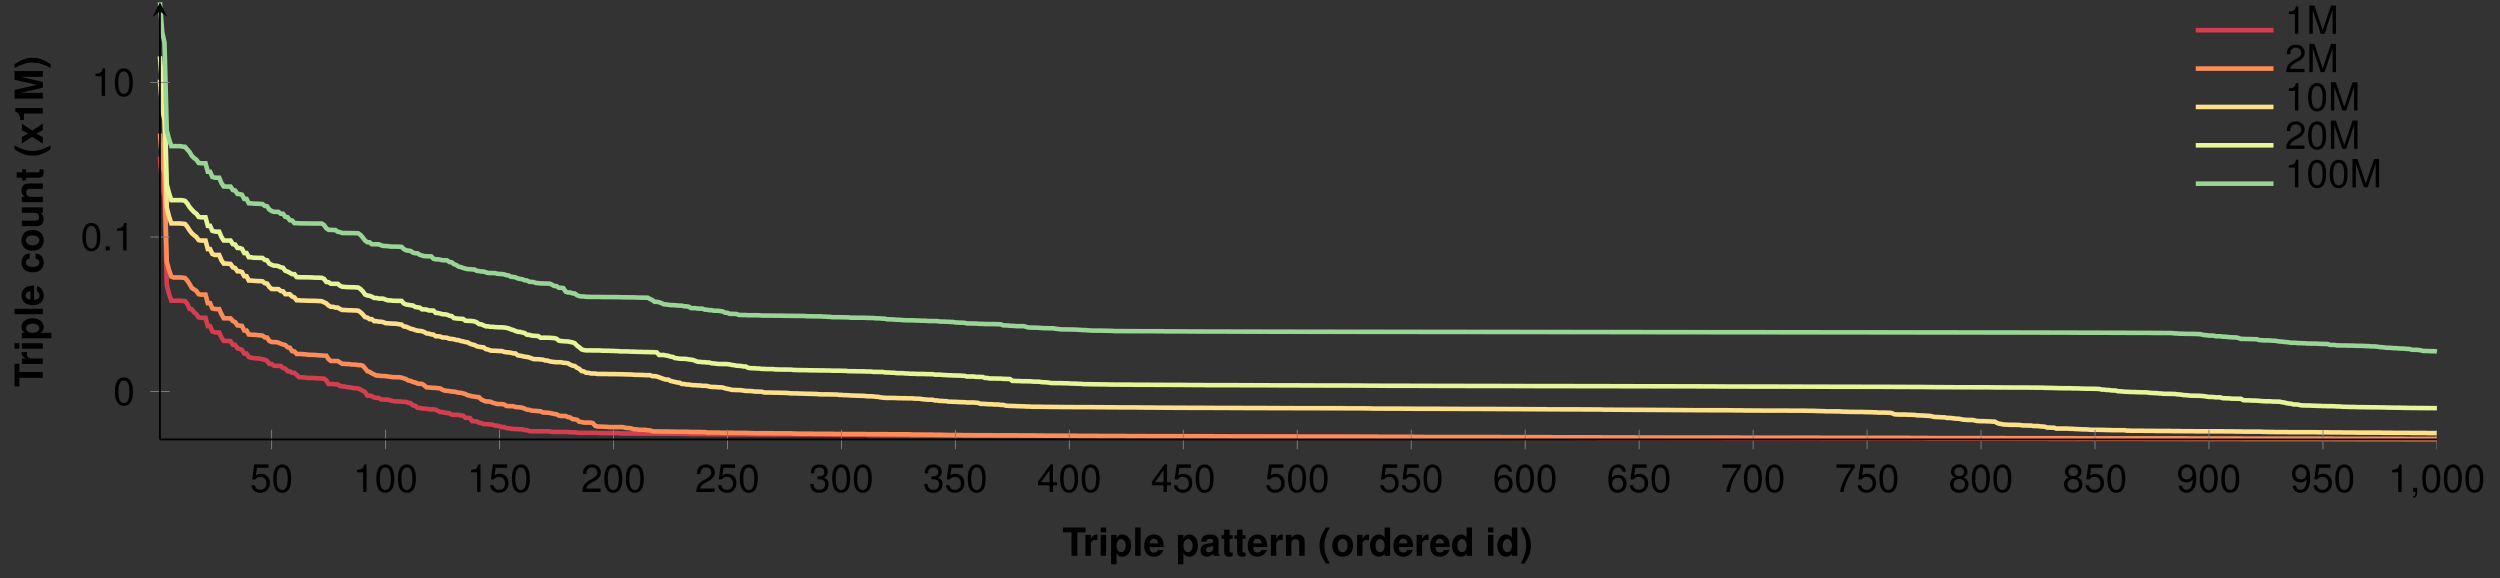 <?xml version='1.0'?>
<!-- This file was generated by dvisvgm 1.9.2 -->
<svg height='126.541pt' version='1.1' viewBox='0 -126.541 546.934 126.541' width='546.934pt' xmlns='http://www.w3.org/2000/svg' xmlns:xlink='http://www.w3.org/1999/xlink'>
<rect x="0" y="-126.541" width="546.934" height="126.541" fill="#333333" stroke="none"/>
<defs>
<clipPath id='clip1'>
<path d='M34.988 111.249H533.129V-267.696H34.988'/>
</clipPath>
<clipPath id='clip2'>
<path d='M-106.761 -30.402V-126.043H674.883V-30.402'/>
</clipPath>
<path d='M1.723 -6.186C0.747 -4.718 0.339 -3.547 0.339 -2.249C0.339 -0.942 0.747 0.229 1.723 1.697H2.571C1.672 -0.051 1.383 -1.001 1.383 -2.249C1.383 -3.488 1.672 -4.455 2.571 -6.186H1.723Z' id='g1-40'/>
<path d='M1.035 1.697C2.011 0.229 2.419 -0.942 2.419 -2.24C2.419 -3.547 2.011 -4.718 1.035 -6.186H0.187C1.086 -4.438 1.375 -3.488 1.375 -2.24C1.375 -1.001 1.086 -0.034 0.187 1.697H1.035Z' id='g1-41'/>
<path d='M2.02 -4.15V0H3.208V-6.017H2.419C2.232 -5.304 1.612 -4.939 0.577 -4.939V-4.15H2.02Z' id='g1-49'/>
<path d='M1.833 -4.82L2.945 0H4.218L5.312 -4.82V0H6.585V-6.186H4.667L3.581 -1.264L2.461 -6.186H0.56V0H1.833V-4.82Z' id='g1-77'/>
<path d='M3.267 -5.126H5.075V-6.186H0.119V-5.126H1.994V0H3.267V-5.126Z' id='g1-84'/>
<path d='M4.447 -0.144C4.235 -0.339 4.175 -0.467 4.175 -0.704V-3.25C4.175 -4.184 3.539 -4.659 2.3 -4.659S0.416 -4.133 0.339 -3.072H1.485C1.544 -3.547 1.74 -3.7 2.325 -3.7C2.783 -3.7 3.013 -3.547 3.013 -3.242C3.013 -3.089 2.936 -2.953 2.809 -2.885C2.648 -2.8 2.648 -2.8 2.062 -2.707L1.587 -2.622C0.679 -2.469 0.238 -2.003 0.238 -1.18C0.238 -0.789 0.348 -0.467 0.56 -0.238C0.823 0.034 1.222 0.195 1.629 0.195C2.139 0.195 2.605 -0.025 3.021 -0.458C3.021 -0.221 3.047 -0.136 3.157 0H4.447V-0.144ZM3.013 -1.842C3.013 -1.154 2.673 -0.764 2.071 -0.764C1.672 -0.764 1.426 -0.976 1.426 -1.315C1.426 -1.672 1.612 -1.842 2.105 -1.943L2.512 -2.02C2.826 -2.079 2.877 -2.096 3.013 -2.164V-1.842Z' id='g1-97'/>
<path d='M4.43 -2.868C4.345 -3.989 3.598 -4.659 2.453 -4.659C1.086 -4.659 0.289 -3.759 0.289 -2.198C0.289 -0.687 1.078 0.195 2.436 0.195C3.547 0.195 4.319 -0.492 4.43 -1.587H3.293C3.14 -0.993 2.902 -0.764 2.444 -0.764C1.842 -0.764 1.477 -1.307 1.477 -2.198C1.477 -2.631 1.561 -3.038 1.706 -3.31C1.842 -3.564 2.105 -3.7 2.444 -3.7C2.928 -3.7 3.157 -3.471 3.293 -2.868H4.43Z' id='g1-99'/>
<path d='M3.437 0H4.625V-6.186H3.437V-3.989C3.14 -4.447 2.741 -4.659 2.172 -4.659C1.078 -4.659 0.246 -3.607 0.246 -2.223C0.246 -1.604 0.433 -0.976 0.738 -0.535C1.052 -0.093 1.612 0.195 2.172 0.195C2.741 0.195 3.14 -0.017 3.437 -0.467V0ZM2.436 -3.666C3.038 -3.666 3.437 -3.08 3.437 -2.206C3.437 -1.375 3.03 -0.798 2.436 -0.798S1.434 -1.383 1.434 -2.223C1.434 -3.072 1.842 -3.666 2.436 -3.666Z' id='g1-100'/>
<path d='M4.447 -1.918C4.455 -2.02 4.455 -2.062 4.455 -2.122C4.455 -2.58 4.387 -3.004 4.277 -3.327C3.972 -4.158 3.233 -4.659 2.308 -4.659C0.993 -4.659 0.187 -3.708 0.187 -2.172C0.187 -0.704 0.984 0.195 2.283 0.195C3.31 0.195 4.141 -0.39 4.404 -1.29H3.233C3.089 -0.925 2.758 -0.713 2.325 -0.713C1.986 -0.713 1.714 -0.857 1.544 -1.112C1.434 -1.281 1.392 -1.485 1.375 -1.918H4.447ZM1.392 -2.707C1.468 -3.403 1.765 -3.751 2.291 -3.751C2.588 -3.751 2.86 -3.607 3.03 -3.369C3.14 -3.199 3.191 -3.021 3.216 -2.707H1.392Z' id='g1-101'/>
<path d='M1.757 -4.583H0.569V0H1.757V-4.583ZM1.757 -6.186H0.569V-5.126H1.757V-6.186Z' id='g1-105'/>
<path d='M1.757 -6.186H0.569V0H1.757V-6.186Z' id='g1-108'/>
<path d='M0.535 -4.583V0H1.723V-2.75C1.723 -3.293 2.105 -3.649 2.682 -3.649C3.191 -3.649 3.445 -3.369 3.445 -2.826V0H4.633V-3.072C4.633 -4.082 4.073 -4.659 3.097 -4.659C2.478 -4.659 2.062 -4.43 1.723 -3.921V-4.583H0.535Z' id='g1-110'/>
<path d='M2.554 -4.659C1.154 -4.659 0.297 -3.734 0.297 -2.232C0.297 -0.721 1.154 0.195 2.563 0.195C3.955 0.195 4.829 -0.73 4.829 -2.198C4.829 -3.751 3.989 -4.659 2.554 -4.659ZM2.563 -3.7C3.216 -3.7 3.641 -3.114 3.641 -2.215C3.641 -1.358 3.199 -0.764 2.563 -0.764C1.918 -0.764 1.485 -1.358 1.485 -2.232S1.918 -3.7 2.563 -3.7Z' id='g1-111'/>
<path d='M1.68 -4.583H0.492V1.85H1.68V-0.543C1.969 -0.034 2.376 0.204 2.953 0.204C4.056 0.204 4.871 -0.832 4.871 -2.223C4.871 -2.868 4.684 -3.513 4.379 -3.938C4.073 -4.37 3.505 -4.659 2.953 -4.659C2.376 -4.659 1.969 -4.413 1.68 -3.904V-4.583ZM2.682 -3.666C3.284 -3.666 3.683 -3.08 3.683 -2.206C3.683 -1.375 3.267 -0.789 2.682 -0.789C2.088 -0.789 1.68 -1.366 1.68 -2.223S2.088 -3.666 2.682 -3.666Z' id='g1-112'/>
<path d='M0.535 -4.583V0H1.723V-2.436C1.723 -3.131 2.071 -3.479 2.767 -3.479C2.894 -3.479 2.979 -3.471 3.14 -3.445V-4.65C3.072 -4.659 3.03 -4.659 2.996 -4.659C2.453 -4.659 1.977 -4.303 1.723 -3.683V-4.583H0.535Z' id='g1-114'/>
<path d='M2.554 -4.489H1.892V-5.72H0.704V-4.489H0.119V-3.7H0.704V-0.883C0.704 -0.161 1.086 0.195 1.867 0.195C2.13 0.195 2.342 0.17 2.554 0.102V-0.73C2.436 -0.713 2.368 -0.704 2.283 -0.704C1.969 -0.704 1.892 -0.798 1.892 -1.205V-3.7H2.554V-4.489Z' id='g1-116'/>
<path d='M4.591 0V-4.583H3.403V-1.714C3.403 -1.171 3.021 -0.815 2.444 -0.815C1.935 -0.815 1.68 -1.086 1.68 -1.638V-4.583H0.492V-1.392C0.492 -0.382 1.052 0.195 2.028 0.195C2.648 0.195 3.064 -0.034 3.403 -0.543V0H4.591Z' id='g1-117'/>
<path d='M3.013 -2.308L4.506 -4.583H3.08L2.342 -3.199L1.595 -4.583H0.17L1.663 -2.308L0.136 0H1.561L2.342 -1.426L3.114 0H4.54L3.013 -2.308Z' id='g1-120'/>
<path d='M0.738 -0.883V0H1.247V0.153C1.247 0.738 1.137 0.908 0.738 0.925V1.247C1.332 1.247 1.629 0.866 1.629 0.136V-0.883H0.738Z' id='g3-44'/>
<path d='M1.621 -0.883H0.738V0H1.621V-0.883Z' id='g3-46'/>
<path d='M2.334 -6.017C1.774 -6.017 1.264 -5.771 0.95 -5.355C0.56 -4.829 0.365 -4.022 0.365 -2.911C0.365 -0.883 1.044 0.195 2.334 0.195C3.607 0.195 4.303 -0.883 4.303 -2.86C4.303 -4.031 4.116 -4.812 3.717 -5.355C3.403 -5.779 2.902 -6.017 2.334 -6.017ZM2.334 -5.355C3.14 -5.355 3.539 -4.54 3.539 -2.928C3.539 -1.222 3.148 -0.424 2.317 -0.424C1.528 -0.424 1.129 -1.256 1.129 -2.902S1.528 -5.355 2.334 -5.355Z' id='g3-48'/>
<path d='M2.198 -4.286V0H2.945V-6.017H2.453C2.189 -5.092 2.02 -4.964 0.866 -4.82V-4.286H2.198Z' id='g3-49'/>
<path d='M4.294 -0.738H1.129C1.205 -1.23 1.477 -1.544 2.215 -1.977L3.064 -2.436C3.904 -2.894 4.336 -3.513 4.336 -4.252C4.336 -4.752 4.133 -5.219 3.776 -5.541S2.979 -6.017 2.41 -6.017C1.646 -6.017 1.078 -5.745 0.747 -5.236C0.535 -4.914 0.441 -4.54 0.424 -3.929H1.171C1.197 -4.336 1.247 -4.583 1.349 -4.778C1.544 -5.143 1.935 -5.363 2.385 -5.363C3.064 -5.363 3.573 -4.88 3.573 -4.235C3.573 -3.759 3.293 -3.352 2.758 -3.047L1.977 -2.605C0.721 -1.892 0.356 -1.324 0.289 0H4.294V-0.738Z' id='g3-50'/>
<path d='M1.875 -2.758H1.969L2.283 -2.767C3.106 -2.767 3.53 -2.393 3.53 -1.672C3.53 -0.917 3.064 -0.467 2.283 -0.467C1.468 -0.467 1.069 -0.874 1.018 -1.748H0.272C0.306 -1.264 0.39 -0.95 0.535 -0.679C0.84 -0.102 1.434 0.195 2.257 0.195C3.496 0.195 4.294 -0.543 4.294 -1.68C4.294 -2.444 3.997 -2.868 3.276 -3.114C3.836 -3.335 4.116 -3.759 4.116 -4.362C4.116 -5.397 3.428 -6.017 2.283 -6.017C1.069 -6.017 0.424 -5.355 0.399 -4.073H1.146C1.154 -4.438 1.188 -4.642 1.281 -4.829C1.451 -5.16 1.825 -5.363 2.291 -5.363C2.953 -5.363 3.352 -4.973 3.352 -4.336C3.352 -3.912 3.199 -3.658 2.868 -3.522C2.665 -3.437 2.402 -3.403 1.875 -3.394V-2.758Z' id='g3-51'/>
<path d='M2.775 -1.443V0H3.522V-1.443H4.413V-2.113H3.522V-6.017H2.97L0.238 -2.232V-1.443H2.775ZM2.775 -2.113H0.891L2.775 -4.744V-2.113Z' id='g3-52'/>
<path d='M4.039 -6.017H0.933L0.484 -2.741H1.171C1.519 -3.157 1.808 -3.301 2.274 -3.301C3.08 -3.301 3.59 -2.75 3.59 -1.858C3.59 -0.993 3.089 -0.467 2.274 -0.467C1.621 -0.467 1.222 -0.798 1.044 -1.477H0.297C0.399 -0.984 0.484 -0.747 0.662 -0.526C1.001 -0.068 1.612 0.195 2.291 0.195C3.505 0.195 4.353 -0.687 4.353 -1.96C4.353 -3.148 3.564 -3.963 2.41 -3.963C1.986 -3.963 1.646 -3.853 1.298 -3.598L1.536 -5.278H4.039V-6.017Z' id='g3-53'/>
<path d='M4.226 -4.447C4.082 -5.431 3.437 -6.017 2.52 -6.017C1.858 -6.017 1.264 -5.694 0.908 -5.16C0.535 -4.574 0.365 -3.836 0.365 -2.741C0.365 -1.731 0.518 -1.086 0.874 -0.552C1.197 -0.068 1.723 0.195 2.385 0.195C3.53 0.195 4.353 -0.653 4.353 -1.833C4.353 -2.953 3.59 -3.742 2.512 -3.742C1.918 -3.742 1.451 -3.513 1.129 -3.072C1.137 -4.54 1.612 -5.355 2.469 -5.355C2.996 -5.355 3.361 -5.024 3.479 -4.447H4.226ZM2.419 -3.08C3.14 -3.08 3.59 -2.58 3.59 -1.774C3.59 -1.018 3.08 -0.467 2.393 -0.467C1.697 -0.467 1.171 -1.044 1.171 -1.816C1.171 -2.563 1.68 -3.08 2.419 -3.08Z' id='g3-54'/>
<path d='M4.413 -6.017H0.39V-5.278H3.641C2.206 -3.233 1.621 -1.977 1.171 0H1.969C2.3 -1.926 3.055 -3.581 4.413 -5.389V-6.017Z' id='g3-55'/>
<path d='M3.318 -3.165C3.938 -3.539 4.141 -3.844 4.141 -4.413C4.141 -5.355 3.403 -6.017 2.334 -6.017C1.273 -6.017 0.526 -5.355 0.526 -4.413C0.526 -3.853 0.73 -3.547 1.341 -3.165C0.653 -2.834 0.314 -2.334 0.314 -1.672C0.314 -0.569 1.146 0.195 2.334 0.195S4.353 -0.569 4.353 -1.663C4.353 -2.334 4.014 -2.834 3.318 -3.165ZM2.334 -5.355C2.97 -5.355 3.378 -4.981 3.378 -4.396C3.378 -3.836 2.962 -3.462 2.334 -3.462S1.29 -3.836 1.29 -4.404C1.29 -4.981 1.706 -5.355 2.334 -5.355ZM2.334 -2.834C3.08 -2.834 3.59 -2.359 3.59 -1.655C3.59 -0.942 3.08 -0.467 2.317 -0.467C1.587 -0.467 1.078 -0.95 1.078 -1.655S1.587 -2.834 2.334 -2.834Z' id='g3-56'/>
<path d='M0.45 -1.375C0.594 -0.39 1.239 0.195 2.155 0.195C2.817 0.195 3.42 -0.127 3.768 -0.662C4.15 -1.247 4.319 -1.986 4.319 -3.08C4.319 -4.09 4.167 -4.735 3.81 -5.27C3.479 -5.754 2.953 -6.017 2.291 -6.017C1.146 -6.017 0.322 -5.168 0.322 -3.989C0.322 -2.868 1.086 -2.079 2.172 -2.079C2.741 -2.079 3.157 -2.283 3.547 -2.75C3.539 -1.281 3.064 -0.467 2.206 -0.467C1.68 -0.467 1.315 -0.798 1.197 -1.375H0.45ZM2.283 -5.363C2.979 -5.363 3.505 -4.786 3.505 -4.005C3.505 -3.267 2.987 -2.741 2.257 -2.741C1.536 -2.741 1.086 -3.242 1.086 -4.048C1.086 -4.812 1.595 -5.363 2.283 -5.363Z' id='g3-57'/>
<path d='M3.972 0L5.711 -5.185V0H6.458V-6.186H5.363L3.564 -0.798L1.731 -6.186H0.636V0H1.383V-5.185L3.14 0H3.972Z' id='g3-77'/>
</defs>
<g id='page1'>
<path d='M34.988 -92.254L35.488 -85.777L35.984 -83.387L36.484 -64.211L36.984 -62.219L37.48 -60.762H37.98H38.48H38.977L39.477 -60.75L39.977 -60.711L40.473 -60.668L40.973 -60.098L41.473 -58.957L41.969 -58.879L42.469 -58.207L42.969 -57.785L43.465 -57.102L43.965 -57.008H44.461H44.961L45.461 -55.199H45.957L46.457 -54.031L46.957 -53.844L47.453 -53.797H47.953L48.453 -52.719L48.949 -51.957L49.449 -51.945H49.949L50.445 -51.902L50.945 -51.109L51.445 -51.105L51.941 -50.359L52.441 -50.199L52.941 -50.012L53.438 -49.191H53.938L54.434 -48.445L54.934 -48.277L55.434 -48.211L55.93 -48.152L56.43 -48.129L56.93 -48.062L57.426 -47.938L57.926 -47.828L58.426 -47.605L58.922 -46.941L59.422 -46.914L59.922 -46.527L60.418 -46.496H60.918L61.418 -46.469L61.914 -46.039L62.414 -45.902L62.914 -45.328L63.41 -45.293L63.91 -44.969L64.41 -44.965L64.906 -44.539L65.406 -44.035L65.902 -44L66.402 -43.973L66.902 -43.922L67.398 -43.855H67.898L68.398 -43.852L68.895 -43.82L69.395 -43.77H69.895L70.391 -43.723L70.891 -43.707L71.391 -43.328L71.887 -42.516H72.387H72.887L73.383 -42.441H73.883L74.383 -42.094L74.879 -42.008L75.379 -41.992L75.879 -41.852L76.375 -41.82L76.875 -41.738L77.371 -41.637L77.871 -41.609L78.371 -41.559L78.867 -41.332L79.367 -41.059L79.867 -40.773L80.363 -39.996L80.863 -39.988L81.363 -39.871L81.859 -39.582L82.359 -39.484H82.859L83.356 -39.164L83.856 -39.129L84.356 -39.117H84.852L85.352 -38.949L85.852 -38.844L86.348 -38.727H86.848L87.348 -38.707L87.844 -38.668L88.344 -38.637L88.84 -38.629L89.34 -38.414L89.84 -38.344L90.336 -37.84L90.836 -37.77L91.336 -37.332L91.832 -37.285L92.332 -37.188L92.832 -37.141L93.328 -37.102L93.828 -37.016L94.328 -36.98H94.824L95.324 -36.918L95.824 -36.633L96.32 -36.395L96.82 -36.383L97.32 -36.258L97.816 -36.188L98.316 -36.133L98.816 -35.82L99.312 -35.789H99.812H100.309L100.809 -35.641L101.309 -35.609L101.805 -35.145L102.305 -35.129L102.805 -35.082L103.301 -34.402L103.801 -34.387L104.301 -34.352L104.797 -34.059L105.297 -33.965L105.797 -33.773L106.293 -33.754L106.793 -33.734L107.293 -33.676L107.789 -33.637L108.289 -33.418H108.789L109.285 -33.297L109.785 -33.105H110.285L110.781 -32.891L111.281 -32.848L111.777 -32.738L112.277 -32.715L112.777 -32.672H113.273L113.773 -32.625H114.273L114.77 -32.445H115.27L115.77 -32.23L116.266 -32.184H116.766H117.266H117.762H118.262H118.762H119.258H119.758H120.258L120.754 -32.062L121.254 -32.039H121.75H122.25H122.75H123.246H123.746H124.246L124.742 -31.965H125.242H125.742L126.238 -31.891L126.738 -31.84H127.238H127.734H128.234H128.734H129.23H129.73H130.23H130.727L131.227 -31.789H131.727H132.223H132.723H133.219H133.719H134.219H134.715H135.215L135.715 -31.715H136.211H136.711H137.211H137.707H138.207H138.707H139.204L139.704 -31.688H140.204H140.7H141.2H141.7H142.196H142.696H143.196H143.692H144.192H144.688L145.188 -31.66H145.688H146.184H146.684H147.184H147.68H148.18H148.68H149.176L149.676 -31.609H150.176H150.672L151.172 -31.586H151.672H152.168H152.668H153.168H153.664H154.164L154.664 -31.559H155.161H155.661H156.157H156.657H157.157H157.653H158.153H158.653L159.149 -31.531H159.649H160.149H160.645H161.145H161.645H162.141H162.641H163.141H163.637H164.137H164.637H165.133L165.633 -31.508H166.133H166.629H167.129H167.625H168.125H168.625H169.122H169.622H170.122H170.618H171.118H171.618H172.114H172.614H173.114H173.61H174.11H174.61H175.106H175.606H176.106H176.602H177.102H177.602L178.098 -31.48H178.598H179.094H179.594H180.094L180.59 -31.453H181.09H181.59H182.086H182.586H183.086H183.582H184.082H184.582H185.079H185.579H186.079H186.575H187.075H187.575H188.071H188.571H189.071L189.567 -31.426L190.067 -31.348H190.563H191.063H191.563H192.059L192.559 -31.32H193.059H193.555H194.055H194.555H195.051H195.551H196.051L196.547 -31.293H197.047H197.547H198.043H198.543L199.043 -31.266H199.539H200.039H200.536H201.036H201.536H202.032H202.532H203.032H203.528H204.028H204.528H205.024L205.524 -31.238H206.024H206.52H207.02H207.52H208.016H208.516H209.016H209.512H210.012H210.512L211.008 -31.184H211.508H212.004H212.504H213.004H213.5H214H214.5H214.997H215.497H215.997H216.493H216.993H217.493H217.989H218.489H218.989H219.485H219.985H220.485H220.981H221.481H221.981H222.477H222.977H223.473H223.973H224.473H224.969H225.469H225.969H226.465H226.965H227.465H227.961H228.461H228.961H229.457H229.957H230.457L230.954 -31.156H231.454H231.954H232.45H232.95H233.45H233.946L234.446 -31.129H234.942H235.442H235.942H236.438H236.938H237.438H237.934H238.434H238.934H239.43H239.93H240.43H240.926H241.426H241.926H242.422H242.922H243.422H243.918H244.418H244.918H245.414H245.914H246.411H246.911L247.411 -31.102H247.907H248.407H248.907H249.403H249.903H250.403H250.899H251.399H251.899H252.395H252.895H253.395H253.891H254.391H254.891H255.387H255.887H256.387H256.883H257.383H257.879H258.379H258.879H259.375H259.875L260.375 -31.07H260.872H261.372H261.872H262.368H262.868H263.368L263.864 -31.043H264.364H264.864H265.36H265.86H266.36H266.856H267.356H267.852H268.352H268.852H269.348H269.848H270.348H270.844H271.344H271.844H272.34H272.84H273.34H273.836H274.336H274.836H275.332H275.832H276.332H276.829H277.329H277.829L278.325 -31.016H278.825H279.321H279.821H280.321H280.817H281.317H281.817H282.313H282.813H283.313H283.809H284.309H284.809L285.305 -30.988H285.805H286.305H286.801H287.301H287.801H288.297H288.797H289.297H289.793H290.293H290.789H291.29H291.79H292.286H292.786H293.286L293.782 -30.961H294.282H294.782H295.278H295.778H296.278H296.774L297.274 -30.902H297.774H298.27H298.77H299.27H299.766H300.266H300.766H301.262L301.762 -30.875H302.258H302.758H303.258H303.754H304.254H304.754H305.25H305.75H306.25H306.747H307.247H307.747H308.243H308.743H309.243L309.739 -30.844H310.239H310.739H311.235H311.735H312.235H312.731H313.231H313.727H314.227H314.727H315.223H315.723H316.223H316.719H317.219H317.719H318.215L318.715 -30.816H319.215H319.711H320.211H320.711L321.207 -30.789H321.707H322.207H322.704H323.204H323.7H324.2H324.7H325.196H325.696H326.196H326.692H327.192H327.692H328.188H328.688H329.188H329.684H330.184H330.684L331.18 -30.758H331.68H332.18H332.676H333.176H333.676H334.172H334.672H335.168H335.668H336.168H336.665H337.165H337.665H338.161H338.661H339.161H339.657H340.157H340.657H341.153H341.653H342.153H342.649H343.149H343.649H344.145L344.645 -30.73H345.145H345.641H346.141H346.637H347.137H347.637H348.133H348.633H349.133L349.629 -30.699H350.129H350.629H351.125H351.625H352.125H352.622H353.122H353.622H354.118H354.618H355.118H355.614H356.114H356.614H357.11H357.61H358.106H358.606H359.106H359.602H360.102H360.602H361.098H361.598H362.098H362.594H363.094H363.594H364.09H364.59L365.09 -30.672H365.586H366.086H366.586H367.082H367.582H368.082H368.579H369.079H369.575H370.075H370.575H371.071H371.571H372.071H372.567H373.067H373.567H374.063H374.563H375.063H375.559H376.059H376.559L377.055 -30.641H377.555H378.055H378.551H379.051H379.551H380.047H380.547H381.043H381.543H382.043H382.54H383.04H383.54H384.036H384.536H385.036H385.532H386.032H386.532H387.028H387.528H388.028H388.524H389.024H389.524H390.02H390.52H391.02H391.516H392.016H392.512H393.012L393.512 -30.613H394.008H394.508H395.008H395.504H396.004H396.504H397H397.5H398H398.497H398.997H399.497H399.993H400.493H400.993H401.489H401.989H402.485H402.985H403.485H403.981H404.481H404.981H405.477H405.977H406.477H406.973H407.473H407.973H408.469H408.969H409.469H409.965H410.465H410.965H411.461H411.961H412.461H412.957H413.457H413.954H414.454H414.954H415.45H415.95H416.45H416.946H417.446H417.946H418.442H418.942H419.442H419.938H420.438H420.938L421.434 -30.582H421.934H422.434H422.93H423.43H423.93H424.426H424.926H425.422H425.922H426.422H426.918H427.418H427.918H428.415H428.915H429.415H429.911H430.411H430.911H431.407H431.907H432.407H432.903H433.403H433.903H434.399H434.899H435.399H435.895H436.395H436.891H437.391H437.891H438.387H438.887H439.387H439.883H440.383L440.883 -30.551H441.379H441.879H442.379H442.875H443.375H443.875H444.372H444.872H445.372H445.868H446.368H446.868H447.364H447.864L448.36 -30.523H448.86H449.36H449.856H450.356H450.856H451.352H451.852H452.352H452.848H453.348H453.848H454.344H454.844H455.344H455.84H456.34H456.84H457.336H457.836H458.336H458.832H459.332H459.829H460.329H460.829H461.325H461.825H462.325H462.821H463.321H463.821H464.317H464.817H465.317H465.813H466.313H466.813H467.309H467.809H468.309H468.805L469.305 -30.492H469.801H470.301H470.801H471.297H471.797H472.297H472.793H473.293H473.793H474.29H474.79H475.29H475.786H476.286H476.786H477.282L477.782 -30.461H478.282H478.778H479.278H479.778H480.274H480.774H481.27H481.77H482.27H482.766H483.266H483.766H484.262H484.762H485.262H485.758H486.258H486.758H487.254H487.754H488.254H488.75H489.25H489.75H490.247H490.747L491.247 -30.43H491.743H492.243H492.739H493.239H493.739H494.235H494.735H495.235H495.731H496.231H496.731H497.227H497.727H498.227H498.723H499.223H499.723H500.219H500.719H501.219H501.715H502.215H502.715H503.211H503.711H504.207H504.707H505.207H505.704H506.204H506.704H507.2H507.7H508.2H508.696H509.196H509.696H510.192H510.692H511.192H511.688H512.188H512.688H513.184H513.684H514.184H514.68H515.18L515.676 -30.402H516.176H516.676H517.172H517.672H518.172H518.668H519.168H519.668H520.165H520.665H521.165H521.661H522.161H522.661H523.157H523.657H524.157H524.653H525.153H525.653H526.149H526.649H527.145H527.645H528.145H528.641H529.141H529.641H530.137H530.637H531.137H531.633H532.133H532.633H533.129' fill='none' stroke='#d53e4f' stroke-miterlimit='10.037' stroke-width='1'/>
<path d='M34.988 -97.316L35.488 -90.836L35.984 -88.445L36.484 -69.301L36.984 -67.41L37.48 -66.035L37.98 -65.848H38.48H38.977H39.477L39.977 -65.797L40.473 -65.723L40.973 -65.168L41.473 -64.422L41.969 -63.543L42.469 -63.219L42.969 -62.871L43.465 -62.176L43.965 -62.098H44.461H44.961L45.461 -60.211H45.957L46.457 -59.07L46.957 -58.949L47.453 -58.914H47.953L48.453 -57.801L48.949 -56.918L49.449 -56.902L49.949 -56.891H50.445L50.945 -56.297L51.445 -56.074L51.941 -55.348L52.441 -55.312L52.941 -55.238L53.438 -54.227H53.938L54.434 -53.363L54.934 -53.328L55.434 -53.301L55.93 -53.285L56.43 -53.223L56.93 -53.18L57.426 -53.113L57.926 -52.738L58.426 -52.695L58.922 -51.949L59.422 -51.727L59.922 -51.699H60.418L60.918 -51.57L61.418 -51.352L61.914 -51.18L62.414 -51.047L62.914 -50.566L63.41 -50.461L63.91 -49.723L64.41 -49.652L64.906 -49.105L65.406 -49.094H65.902L66.402 -49.031L66.902 -49.016L67.398 -48.926L67.898 -48.922L68.398 -48.906L68.895 -48.887L69.395 -48.848L69.895 -48.797L70.391 -48.777L70.891 -48.734L71.391 -48.727L71.887 -47.961L72.387 -47.566H72.887L73.383 -47.562H73.883L74.383 -47.25L74.879 -46.949L75.379 -46.938L75.879 -46.898L76.375 -46.891L76.875 -46.789H77.371L77.871 -46.758L78.371 -46.668H78.867L79.367 -46.527L79.867 -45.984L80.363 -45.336L80.863 -45.172L81.363 -44.867L81.859 -44.629L82.359 -44.375H82.859L83.356 -44.281H83.856L84.356 -44.258L84.852 -44.176L85.352 -44.117L85.852 -44.039L86.348 -44.02L86.848 -44.012H87.348L87.844 -43.922L88.344 -43.77L88.84 -43.605L89.34 -43.285L89.84 -43.215L90.336 -42.965L90.836 -42.871L91.336 -42.629L91.832 -42.574L92.332 -42.559L92.832 -42.223L93.328 -41.789L93.828 -41.781L94.328 -41.73L94.824 -41.695L95.324 -41.684L95.824 -41.605L96.32 -41.566L96.82 -41.25L97.32 -41.082L97.816 -41.031L98.316 -40.98L98.816 -40.879H99.312L99.812 -40.754L100.309 -40.633L100.809 -40.609L101.309 -40.484L101.805 -40.336L102.305 -40.07L102.805 -39.98L103.301 -39.832L103.801 -39.777L104.301 -39.676L104.797 -39.652L105.297 -39.137L105.797 -38.922L106.293 -38.715H106.793L107.293 -38.656L107.789 -38.434L108.289 -38.289L108.789 -38.152L109.285 -38.141H109.785L110.285 -38.059L110.781 -37.738L111.281 -37.691L111.777 -37.68L112.277 -37.668L112.777 -37.496L113.273 -37.449L113.773 -37.426L114.273 -37.344L114.77 -37.141L115.27 -36.918L115.77 -36.891L116.266 -36.711L116.766 -36.672L117.266 -36.648L117.762 -36.594L118.262 -36.57L118.762 -36.301L119.258 -36.285L119.758 -36.258L120.258 -36.203L120.754 -36.09L121.254 -35.977L121.75 -35.922L122.25 -35.625L122.75 -35.535H123.246L123.746 -35.52L124.246 -35.289L124.742 -35.207L125.242 -34.852L125.742 -34.801L126.238 -34.699L126.738 -34.277L127.238 -34.223L127.734 -34.094H128.234H128.734H129.231L129.731 -33.945L130.231 -33.375L130.727 -33.234L131.227 -33.211H131.727L132.223 -33.172H132.723L133.219 -33.105H133.719H134.219H134.715H135.215H135.715H136.211L136.711 -32.98L137.211 -32.891H137.707L138.207 -32.781L138.707 -32.625H139.204L139.704 -32.535L140.204 -32.512H140.7L141.2 -32.488L141.7 -32.398H142.196L142.696 -32.207L143.196 -32.16H143.692H144.192L144.688 -32.137H145.188H145.688H146.184L146.684 -32.113H147.184H147.68L148.18 -32.086H148.68H149.176H149.676H150.176L150.672 -32.062L151.172 -32.039H151.672H152.168H152.668H153.168L153.664 -32.016H154.164L154.664 -31.914H155.161H155.661H156.157H156.657H157.157L157.653 -31.867H158.153H158.653H159.149H159.649H160.149L160.645 -31.84H161.145H161.645H162.141H162.641H163.141L163.637 -31.816L164.137 -31.789H164.637L165.133 -31.766H165.633H166.133H166.629H167.129H167.625H168.125H168.625H169.122L169.622 -31.738H170.122H170.618H171.118H171.618H172.114H172.614H173.114L173.61 -31.688H174.11L174.61 -31.66H175.106H175.606H176.106H176.602H177.102H177.602L178.098 -31.637H178.598H179.094H179.594H180.094H180.59H181.09H181.59H182.086L182.586 -31.609H183.086H183.582H184.082L184.582 -31.586H185.079H185.579H186.079H186.575H187.075H187.575H188.071H188.571H189.071L189.567 -31.559H190.067H190.563H191.063H191.563H192.059H192.559H193.059H193.555H194.055L194.555 -31.531H195.051H195.551H196.051H196.547H197.047H197.547H198.043H198.543H199.043L199.539 -31.48H200.039H200.536H201.036H201.536H202.032L202.532 -31.453H203.032H203.528H204.028L204.528 -31.426H205.024H205.524H206.024L206.52 -31.398H207.02L207.52 -31.375H208.016H208.516H209.016H209.512H210.012L210.512 -31.348H211.008H211.508H212.004H212.504L213.004 -31.32H213.5H214H214.5H214.997H215.497H215.997H216.493H216.993L217.493 -31.293H217.989H218.489H218.989H219.485H219.985H220.485H220.981H221.481H221.981H222.477L222.977 -31.266H223.473H223.973H224.473H224.969H225.469H225.969H226.465L226.965 -31.238H227.465H227.961L228.461 -31.211H228.961H229.457H229.957H230.457H230.954H231.454H231.954H232.45H232.95H233.45H233.946H234.446H234.942H235.442L235.942 -31.184H236.438H236.938H237.438H237.934H238.434H238.934H239.43H239.93L240.43 -31.156H240.926H241.426H241.926H242.422H242.922H243.422H243.918H244.418H244.918H245.414H245.914L246.411 -31.129H246.911H247.411H247.907H248.407H248.907H249.403H249.903H250.403L250.899 -31.102H251.399H251.899H252.395H252.895H253.395H253.891H254.391H254.891H255.387H255.887H256.387H256.883H257.383H257.879H258.379H258.879H259.375H259.875H260.375H260.872H261.372H261.872H262.368H262.868H263.368H263.864H264.364H264.864H265.36L265.86 -31.07H266.36H266.856H267.356H267.852H268.352L268.852 -31.043H269.348H269.848H270.348H270.844H271.344H271.844H272.34H272.84H273.34H273.836H274.336H274.836H275.332H275.832H276.332H276.829H277.329H277.829H278.325H278.825H279.321H279.821H280.321H280.817H281.317H281.817H282.313H282.813H283.313L283.809 -31.016H284.309H284.809H285.305H285.805H286.305H286.801H287.301H287.801H288.297H288.797H289.297H289.793H290.293H290.789H291.29H291.79H292.286H292.786H293.286H293.782H294.282H294.782H295.278H295.778H296.278H296.774H297.274H297.774H298.27H298.77H299.27H299.766H300.266H300.766H301.262L301.762 -30.988H302.258H302.758H303.258H303.754H304.254H304.754H305.25H305.75H306.25H306.747H307.247H307.747H308.243H308.743H309.243L309.739 -30.961H310.239H310.739H311.235L311.735 -30.93H312.235H312.731H313.231H313.727H314.227H314.727H315.223H315.723H316.223H316.719H317.219H317.719H318.215H318.715H319.215H319.711H320.211H320.711H321.207H321.707H322.207H322.704H323.204H323.7H324.2H324.7H325.196H325.696H326.196H326.692H327.192H327.692H328.188L328.688 -30.902H329.188H329.684H330.184H330.684H331.18H331.68H332.18H332.676H333.176H333.676H334.172H334.672H335.168H335.668H336.168H336.665H337.165H337.665H338.161H338.661H339.161L339.657 -30.875H340.157H340.657H341.153H341.653H342.153H342.649H343.149H343.649H344.145H344.645H345.145H345.641H346.141H346.637H347.137H347.637H348.133H348.633H349.133H349.629H350.129L350.629 -30.844H351.125H351.625H352.125H352.622H353.122H353.622H354.118H354.618H355.118H355.614H356.114H356.614H357.11H357.61L358.106 -30.816H358.606H359.106H359.602H360.102H360.602H361.098H361.598H362.098H362.594H363.094H363.594H364.09H364.59H365.09H365.586H366.086H366.586H367.082H367.582H368.082H368.579H369.079H369.575H370.075H370.575H371.071H371.571H372.071H372.567H373.067H373.567H374.063H374.563H375.063H375.559H376.059H376.559H377.055H377.555H378.055H378.551H379.051H379.551H380.047H380.547L381.043 -30.789H381.543H382.043H382.54H383.04H383.54H384.036H384.536H385.036H385.532H386.032H386.532H387.028H387.528H388.028H388.524H389.024H389.524H390.02H390.52H391.02H391.516H392.016H392.512H393.012H393.512H394.008H394.508H395.008H395.504H396.004H396.504H397H397.5H398L398.497 -30.758H398.997H399.497H399.993H400.493H400.993H401.489H401.989H402.485H402.985H403.485H403.981H404.481H404.981H405.477H405.977H406.477H406.973H407.473H407.973H408.469H408.969H409.469H409.965H410.465H410.965H411.461H411.961H412.461H412.957H413.457H413.954H414.454H414.954H415.45H415.95H416.45H416.946H417.446L417.946 -30.73H418.442H418.942H419.442H419.938H420.438H420.938H421.434L421.934 -30.699H422.434H422.93H423.43H423.93H424.426H424.926H425.422H425.922H426.422H426.918H427.418H427.918H428.415H428.915H429.415H429.911H430.411H430.911H431.407H431.907H432.407H432.903H433.403H433.903H434.399H434.899H435.399H435.895H436.395H436.891H437.391H437.891H438.387L438.887 -30.672H439.387H439.883H440.383H440.883H441.379H441.879H442.379H442.875H443.375H443.875H444.372H444.872H445.372H445.868H446.368H446.868H447.364H447.864H448.36H448.86H449.36H449.856H450.356H450.856H451.352H451.852H452.352H452.848H453.348H453.848L454.344 -30.641H454.844H455.344H455.84H456.34H456.84H457.336H457.836H458.336H458.832H459.332H459.829H460.329H460.829H461.325H461.825H462.325H462.821H463.321H463.821H464.317H464.817H465.317H465.813H466.313H466.813H467.309H467.809H468.309H468.805H469.305H469.801H470.301H470.801H471.297H471.797H472.297H472.793H473.293H473.793H474.29H474.79H475.29H475.786H476.286H476.786H477.282H477.782H478.282L478.778 -30.613H479.278H479.778H480.274H480.774H481.27H481.77H482.27H482.766H483.266H483.766H484.262H484.762H485.262H485.758H486.258H486.758H487.254H487.754H488.254H488.75H489.25H489.75H490.247L490.747 -30.582H491.247H491.743H492.243H492.739H493.239H493.739H494.235H494.735H495.235H495.731H496.231H496.731H497.227H497.727H498.227H498.723H499.223H499.723H500.219H500.719H501.219H501.715H502.215H502.715H503.211H503.711H504.207H504.707H505.207H505.704H506.204H506.704H507.2H507.7H508.2H508.696H509.196H509.696H510.192L510.692 -30.551H511.192H511.688H512.188H512.688H513.184H513.684H514.184H514.68H515.18H515.676H516.176H516.676H517.172H517.672H518.172H518.668H519.168H519.668H520.165H520.665H521.165H521.661H522.161H522.661H523.157H523.657H524.157H524.653H525.153H525.653L526.149 -30.523H526.649H527.145H527.645H528.145H528.641H529.141H529.641H530.137H530.637H531.137H531.633H532.133H532.633H533.129' fill='none' stroke='#fc8d59' stroke-miterlimit='10.037' stroke-width='1'/>
<path d='M34.988 -109.117L35.488 -102.606L35.984 -100.281L36.484 -81.117L36.984 -79.16L37.48 -77.664H37.98H38.48H38.977L39.477 -77.652L39.977 -77.598L40.473 -77.547L40.973 -76.949L41.473 -76.152L41.969 -75.504L42.469 -75.07L42.969 -74.688L43.465 -74.008L43.965 -73.914H44.461H44.961L45.461 -72.051H45.957L46.457 -70.973L46.957 -70.769L47.453 -70.762H47.953L48.453 -69.59L48.949 -68.883H49.449L49.949 -68.832L50.445 -68.797L50.945 -68.043L51.445 -67.906L51.941 -67.188H52.441L52.941 -67.023L53.438 -66.117H53.938L54.434 -65.172L54.934 -65.164L55.434 -65.106L55.93 -65.086L56.43 -65.043H56.93L57.426 -65L57.926 -64.582L58.426 -64.512L58.922 -63.762L59.422 -63.328L59.922 -63.301H60.418L60.918 -63.289L61.418 -62.875L61.914 -62.809L62.414 -62.184H62.914L63.41 -62.172L63.91 -61.66L64.41 -61.461L64.906 -60.855L65.406 -60.844L65.902 -60.793L66.402 -60.789L66.902 -60.77L67.398 -60.75L67.898 -60.734L68.398 -60.73H68.895L69.395 -60.699L69.895 -60.676L70.391 -60.645L70.891 -60.402L71.391 -60.168L71.887 -59.691L72.387 -59.422H72.887L73.383 -59.25H73.883L74.383 -58.945L74.879 -58.727H75.379L75.879 -58.688L76.375 -58.66L76.875 -58.652L77.371 -58.625L77.871 -58.617L78.371 -58.566L78.867 -58.246L79.367 -57.762L79.867 -57.168L80.363 -57.059L80.863 -56.715L81.363 -56.707L81.859 -56.281H82.359L82.859 -56.168H83.356L83.856 -56.059L84.356 -55.84L84.852 -55.812L85.352 -55.777L85.852 -55.738L86.348 -55.734L86.848 -55.688L87.348 -55.598L87.844 -55.527L88.344 -55.121L88.84 -55.066L89.34 -54.863L89.84 -54.617L90.336 -54.527L90.836 -54.336L91.336 -54.195L91.832 -54.145L92.332 -54.094L92.832 -53.895L93.328 -53.59L93.828 -53.555L94.328 -53.387L94.824 -53.336L95.324 -52.98L95.824 -52.973L96.32 -52.914L96.82 -52.695H97.32L97.816 -52.637L98.316 -52.426L98.816 -52.391L99.312 -52.332L99.812 -52.16L100.309 -52.137L100.809 -51.938L101.309 -51.855L101.805 -51.715L102.305 -51.645L102.805 -51.348L103.301 -51.168L103.801 -51.078L104.301 -50.789L104.797 -50.672L105.297 -50.598L105.797 -50.551L106.293 -50.16L106.793 -50.074L107.293 -49.855L107.789 -49.809H108.289L108.789 -49.777L109.285 -49.742H109.785L110.285 -49.559L110.781 -49.477L111.281 -49.441L111.777 -49.375L112.277 -49.23L112.777 -49.223L113.273 -48.805L113.773 -48.719L114.273 -48.633L114.77 -48.508L115.27 -48.453L115.77 -48.344L116.266 -48.152L116.766 -47.984L117.266 -47.957L117.762 -47.953L118.262 -47.91L118.762 -47.863L119.258 -47.68L119.758 -47.668L120.258 -47.488L120.754 -47.41L121.254 -47.336L121.75 -47.301H122.25L122.75 -47.297L123.246 -47.168L123.746 -47.137L124.246 -47.066L124.742 -46.77L125.242 -46.551L125.742 -46.473L126.238 -46.066L126.738 -45.848L127.238 -45.355L127.734 -45.289L128.234 -44.984H128.734L129.231 -44.844L129.731 -44.82H130.231L130.727 -44.723H131.227H131.727H132.223H132.723L133.219 -44.699H133.719L134.219 -44.695H134.715L135.215 -44.68L135.715 -44.668H136.211L136.711 -44.637H137.211L137.707 -44.609H138.207L138.707 -44.551L139.204 -44.527H139.704L140.204 -44.508H140.7L141.2 -44.465L141.7 -44.461H142.196L142.696 -44.25H143.196L143.692 -44.176L144.192 -44.004L144.688 -43.816L145.188 -43.637L145.688 -43.5H146.184L146.684 -43.207L147.184 -43.086L147.68 -42.977L148.18 -42.855L148.68 -42.816L149.176 -42.539L149.676 -42.535L150.176 -42.422L150.672 -42.414L151.172 -42.324L151.672 -42.273H152.168L152.668 -42.215H153.168L153.664 -42.137H154.164L154.664 -42.117L155.161 -41.969L155.661 -41.891L156.157 -41.879L156.657 -41.867L157.157 -41.809H157.653L158.153 -41.758L158.653 -41.578L159.149 -41.469L159.649 -41.383L160.149 -41.234H160.645L161.145 -41.207H161.645L162.141 -41.172L162.641 -41.102L163.141 -41.016H163.637L164.137 -40.996L164.637 -40.957L165.133 -40.879H165.633L166.133 -40.855H166.629L167.129 -40.684L167.625 -40.668H168.125H168.625L169.122 -40.633H169.622H170.122L170.618 -40.609H171.118L171.618 -40.586H172.114L172.614 -40.523L173.114 -40.484L173.61 -40.477H174.11L174.61 -40.461L175.106 -40.434H175.606L176.106 -40.402L176.602 -40.395L177.102 -40.379H177.602L178.098 -40.352H178.598L179.094 -40.289L179.594 -40.266H180.094H180.59H181.09L181.59 -40.25H182.086L182.586 -40.227H183.086L183.582 -40.145H184.082L184.582 -40.098H185.079L185.579 -40.07L186.079 -40.031L186.575 -40.008L187.075 -39.996L187.575 -39.973L188.071 -39.965L188.571 -39.941H189.071L189.567 -39.863L190.067 -39.84H190.563L191.063 -39.82L191.563 -39.738H192.059L192.559 -39.617L193.059 -39.562L193.555 -39.512L194.055 -39.492H194.555L195.051 -39.484H195.551L196.051 -39.465L196.547 -39.43H197.047L197.547 -39.414H198.043L198.543 -39.395H199.043H199.539L200.039 -39.34L200.536 -39.32H201.036L201.536 -39.258L202.032 -39.176L202.532 -39.145L203.032 -39.09H203.528H204.028L204.528 -38.938H205.024L205.524 -38.832H206.024L206.52 -38.785H207.02L207.52 -38.668H208.016L208.516 -38.637H209.016L209.512 -38.598L210.012 -38.578L210.512 -38.559H211.008L211.508 -38.488H212.004H212.504H213.004L213.5 -38.434L214 -38.395L214.5 -38.195H214.997L215.497 -38.176L215.997 -38.133L216.493 -38.109H216.993L217.493 -38.047H217.989L218.489 -38.035L218.989 -37.961H219.485L219.985 -37.816L220.485 -37.762L220.981 -37.75L221.481 -37.727L221.981 -37.715L222.477 -37.68H222.977L223.473 -37.648H223.973L224.473 -37.613H224.969L225.469 -37.578L225.969 -37.555H226.465H226.965H227.465L227.961 -37.543L228.461 -37.531H228.961L229.457 -37.52H229.957L230.457 -37.508H230.954H231.454L231.954 -37.496H232.45L232.95 -37.484H233.45H233.946H234.446L234.942 -37.473H235.442H235.942H236.438H236.938H237.438H237.934H238.434L238.934 -37.461H239.43L239.93 -37.449H240.43H240.926H241.426L241.926 -37.438H242.422H242.922H243.422L243.918 -37.426H244.418L244.918 -37.414H245.414H245.914H246.411H246.911H247.411H247.907H248.407L248.907 -37.402L249.403 -37.391H249.903L250.403 -37.379H250.899H251.399H251.899L252.395 -37.367H252.895L253.395 -37.355H253.891H254.391L254.891 -37.344H255.387H255.887H256.387L256.883 -37.332H257.383H257.879H258.379H258.879H259.375L259.875 -37.32H260.375H260.872H261.372H261.872H262.368H262.868H263.368L263.864 -37.309H264.364H264.864H265.36L265.86 -37.297H266.36H266.856H267.356H267.852H268.352H268.852L269.348 -37.285H269.848H270.348H270.844H271.344H271.844L272.34 -37.273H272.84H273.34H273.836H274.336H274.836H275.332H275.832H276.332H276.829L277.329 -37.262H277.829H278.325H278.825H279.321H279.821L280.321 -37.25H280.817H281.317H281.817H282.313H282.813L283.313 -37.238H283.809H284.309H284.809H285.305H285.805H286.305H286.801H287.301H287.801H288.297H288.797L289.297 -37.227H289.793H290.293H290.789H291.29H291.79H292.286H292.786H293.286H293.782L294.282 -37.211H294.782H295.278H295.778H296.278H296.774H297.274H297.774L298.27 -37.199H298.77L299.27 -37.188H299.766L300.266 -37.152H300.766H301.262H301.762H302.258H302.758L303.258 -37.141H303.754H304.254H304.754H305.25H305.75H306.25H306.747L307.247 -37.129H307.747H308.243H308.743L309.243 -37.113H309.739H310.239H310.739H311.235H311.735H312.235H312.731H313.231H313.727H314.227H314.727L315.223 -37.102H315.723H316.223L316.719 -37.09H317.219H317.719H318.215H318.715H319.215L319.711 -37.078H320.211H320.711H321.207H321.707H322.207H322.704H323.204H323.7H324.2L324.7 -37.066H325.196H325.696H326.196H326.692H327.192L327.692 -37.055H328.188H328.688H329.188H329.684L330.184 -37.043H330.684H331.18H331.68H332.18H332.676L333.176 -37.027H333.676H334.172H334.672H335.168H335.668L336.168 -37.016H336.665H337.165H337.665H338.161L338.661 -36.992H339.161H339.657H340.157H340.657H341.153L341.653 -36.98H342.153H342.649H343.149H343.649H344.145H344.645H345.145H345.641L346.141 -36.965H346.637H347.137H347.637H348.133L348.633 -36.953H349.133H349.629H350.129L350.629 -36.93L351.125 -36.918H351.625H352.125H352.622L353.122 -36.902H353.622H354.118H354.618L355.118 -36.891H355.614H356.114H356.614L357.11 -36.879H357.61H358.106H358.606H359.106H359.602L360.102 -36.867H360.602H361.098H361.598H362.098L362.594 -36.852H363.094H363.594H364.09H364.59H365.09L365.586 -36.84H366.086L366.586 -36.828H367.082H367.582H368.082L368.579 -36.816H369.079H369.575H370.075L370.575 -36.801H371.071H371.571H372.071H372.567H373.067H373.567L374.063 -36.789H374.563H375.063H375.559H376.059H376.559H377.055H377.555H378.055L378.551 -36.777H379.051L379.551 -36.766H380.047H380.547H381.043L381.543 -36.738H382.043H382.54H383.04L383.54 -36.727H384.036H384.536H385.036L385.532 -36.711H386.032H386.532H387.028H387.528H388.028H388.524H389.024H389.524H390.02H390.52H391.02L391.516 -36.699H392.016H392.512H393.012H393.512H394.008L394.508 -36.688H395.008L395.504 -36.672H396.004L396.504 -36.66H397L397.5 -36.621H398L398.497 -36.594H398.997L399.497 -36.555H399.993H400.493H400.993L401.489 -36.543H401.989H402.485L402.985 -36.488L403.485 -36.477L403.981 -36.461L404.481 -36.449L404.981 -36.434H405.477L405.977 -36.422H406.477H406.973H407.473L407.973 -36.383H408.469L408.969 -36.367H409.469L409.965 -36.328H410.465L410.965 -36.273H411.461H411.961H412.461L412.957 -36.246H413.457L413.954 -36.133L414.454 -35.906L414.954 -35.863L415.45 -35.848H415.95H416.45H416.946L417.446 -35.805H417.946L418.442 -35.789L418.942 -35.762L419.442 -35.672H419.938L420.438 -35.641L420.938 -35.625L421.434 -35.582L421.934 -35.566L422.434 -35.52L422.93 -35.367L423.43 -35.305H423.93L424.426 -35.273L424.926 -35.242H425.422L425.922 -35.113H426.422L426.918 -35.082L427.418 -35.016L427.918 -34.949H428.415L428.915 -34.867L429.415 -34.734L429.911 -34.715L430.411 -34.664H430.911H431.407L431.907 -34.598L432.407 -34.457L432.903 -34.422L433.403 -34.402H433.903L434.399 -34.387L434.899 -34.352H435.399L435.895 -34.297H436.395L436.891 -34.02L437.391 -33.832L437.891 -33.773L438.387 -33.656H438.887L439.387 -33.617L439.883 -33.598H440.383H440.883L441.379 -33.578H441.879L442.379 -33.477L442.875 -33.457H443.375L443.875 -33.438H444.372L444.872 -33.336H445.372H445.868L446.368 -33.254L446.868 -33.234L447.364 -33.191L447.864 -33H448.36L448.86 -32.98H449.36L449.856 -32.781H450.356H450.856H451.352H451.852H452.352L452.848 -32.738H453.348L453.848 -32.695L454.344 -32.672L454.844 -32.648L455.344 -32.625L455.84 -32.605H456.34L456.84 -32.582L457.336 -32.512H457.836H458.336H458.832H459.332L459.829 -32.488H460.329L460.829 -32.465H461.325L461.825 -32.445L462.325 -32.422H462.821H463.321H463.821H464.317H464.817L465.317 -32.328H465.813L466.313 -32.305H466.813H467.309H467.809H468.309H468.805L469.305 -32.277H469.801H470.301H470.801H471.297L471.797 -32.254H472.297H472.793H473.293H473.793H474.29H474.79L475.29 -32.23H475.786H476.286H476.786L477.282 -32.207H477.782H478.282H478.778H479.278H479.778L480.274 -32.184H480.774H481.27H481.77H482.27H482.766H483.266H483.766H484.262H484.762H485.262H485.758H486.258L486.758 -32.16H487.254H487.754H488.254H488.75L489.25 -32.137H489.75H490.247L490.747 -32.113H491.247H491.743H492.243H492.739H493.239H493.739H494.235L494.735 -32.086L495.235 -32.062H495.731L496.231 -32.039H496.731H497.227L497.727 -32.016H498.227H498.723H499.223H499.723H500.219L500.719 -31.988H501.219H501.715H502.215H502.715H503.211H503.711H504.207H504.707H505.207H505.704H506.204H506.704L507.2 -31.965H507.7H508.2H508.696H509.196L509.696 -31.941H510.192H510.692H511.192H511.688H512.188L512.688 -31.914H513.184H513.684H514.184H514.68H515.18L515.676 -31.891H516.176H516.676H517.172H517.672H518.172H518.668H519.168H519.668H520.165H520.665L521.165 -31.867H521.661H522.161H522.661H523.157L523.657 -31.84H524.157H524.653H525.153H525.653H526.149H526.649H527.145L527.645 -31.816H528.145H528.641H529.141H529.641H530.137H530.637L531.137 -31.789H531.633H532.133H532.633L533.129 -31.766' fill='none' stroke='#fee08b' stroke-miterlimit='10.037' stroke-width='1'/>
<path d='M34.988 -114.223L35.488 -107.719L35.984 -105.391L36.484 -86.203L36.984 -84.258L37.48 -82.754H37.98H38.48H38.977H39.477L39.977 -82.715L40.473 -82.602L40.973 -82.031L41.473 -81.223L41.969 -80.664L42.469 -80.129L42.969 -79.777L43.465 -79.082L43.965 -79.004H44.461H44.961L45.461 -77.133H45.957L46.457 -76.035L46.957 -75.894L47.453 -75.848H47.953L48.453 -74.688L48.949 -73.918H49.449H49.949L50.445 -73.91L50.945 -73.117L51.445 -73.043L51.941 -72.301L52.441 -72.277L52.941 -72.098L53.438 -71.18H53.938L54.434 -70.273L54.934 -70.262L55.434 -70.156L55.93 -70.152L56.43 -70.129L56.93 -70.117L57.426 -70.113L57.926 -69.668L58.426 -69.598L58.922 -68.859L59.422 -68.621L59.922 -68.422H60.418L60.918 -68.301L61.418 -68.059L61.914 -67.973L62.414 -67.305L62.914 -67.129L63.41 -66.859L63.91 -66.574L64.41 -66.562L64.906 -65.926L65.406 -65.894L65.902 -65.883L66.402 -65.875H66.902L67.398 -65.867L67.898 -65.856L68.398 -65.836L68.895 -65.801L69.395 -65.793L69.895 -65.789L70.391 -65.762L70.891 -65.531L71.391 -64.856L71.887 -64.797L72.387 -64.453H72.887L73.383 -64.449H73.883L74.383 -64.027L74.879 -63.816L75.379 -63.777L75.879 -63.73L76.375 -63.719L76.875 -63.703H77.371L77.871 -63.668L78.371 -63.637L78.867 -63.312L79.367 -62.809L79.867 -62.109L80.363 -61.906L80.863 -61.82L81.363 -61.637L81.859 -61.344H82.359L82.859 -61.219H83.356L83.856 -61.199L84.356 -60.992L84.852 -60.84L85.352 -60.824L85.852 -60.758L86.348 -60.734L86.848 -60.727L87.348 -60.723L87.844 -60.711L88.344 -60.148L88.84 -59.93L89.34 -59.848L89.84 -59.766L90.336 -59.711L90.836 -59.387L91.336 -59.309L91.832 -59.242L92.332 -58.859H92.832L93.328 -58.816L93.828 -58.617L94.328 -58.613L94.824 -58.598L95.324 -58.09L95.824 -58.059L96.32 -57.938L96.82 -57.785H97.32L97.816 -57.691L98.316 -57.473L98.816 -57.387L99.312 -56.953L99.812 -56.879L100.309 -56.828L100.809 -56.801L101.309 -56.77L101.805 -56.387L102.305 -56.348L102.805 -56.332L103.301 -56.297L103.801 -56.223L104.301 -56.016L104.797 -55.637L105.297 -55.59L105.797 -55.359L106.293 -55.156L106.793 -55.145L107.293 -55.043H107.789L108.289 -54.98L108.789 -54.953L109.285 -54.938H109.785L110.285 -54.891L110.781 -54.812L111.281 -54.703L111.777 -54.477L112.277 -54.352L112.777 -54.129L113.273 -53.957L113.773 -53.934L114.273 -53.789L114.77 -53.684L115.27 -53.312L115.77 -53.289L116.266 -53.133L116.766 -53.09L117.266 -53.055L117.762 -53.012L118.262 -52.66H118.762H119.258L119.758 -52.656L120.258 -52.648L120.754 -52.605L121.254 -52.574L121.75 -52.438L122.25 -52.02L122.75 -51.93L123.246 -51.895L123.746 -51.855L124.246 -51.844L124.742 -51.73L125.242 -51.641L125.742 -51.445L126.238 -50.914L126.738 -50.57L127.238 -50.109L127.734 -49.957L128.234 -49.883H128.734H129.231L129.731 -49.875H130.231H130.727H131.227L131.727 -49.816H132.223L132.723 -49.805H133.219L133.719 -49.77H134.219L134.715 -49.734H135.215L135.715 -49.664H136.211H136.711H137.211L137.707 -49.625L138.207 -49.613H138.707L139.204 -49.578L139.704 -49.562H140.204L140.7 -49.535L141.2 -49.527H141.7L142.196 -49.496H142.696L143.196 -49.48L143.692 -49.438L144.192 -48.887H144.688L145.188 -48.883L145.688 -48.773L146.184 -48.711L146.684 -48.516L147.184 -48.457L147.68 -48.203L148.18 -48.148L148.68 -48.066L149.176 -48.047L149.676 -48.043L150.176 -48.004L150.672 -47.906L151.172 -47.863L151.672 -47.77L152.168 -47.582L152.668 -47.395L153.168 -47.379L153.664 -47.305H154.164L154.664 -47.238H155.161L155.661 -47.062L156.157 -47.039L156.657 -46.973L157.157 -46.91H157.653L158.153 -46.902H158.653L159.149 -46.879L159.649 -46.812L160.149 -46.703L160.645 -46.641L161.145 -46.535L161.645 -46.512L162.141 -46.469L162.641 -46.371H163.141L163.637 -46.086L164.137 -46.004L164.637 -45.98L165.133 -45.977L165.633 -45.922H166.133L166.629 -45.836H167.129L167.625 -45.801H168.125H168.625L169.122 -45.793L169.622 -45.719L170.122 -45.715L170.618 -45.699L171.118 -45.695L171.618 -45.691H172.114L172.614 -45.684H173.114L173.61 -45.602L174.11 -45.598L174.61 -45.574H175.106L175.606 -45.566H176.106L176.602 -45.559L177.102 -45.531H177.602L178.098 -45.52H178.598L179.094 -45.5H179.594H180.094L180.59 -45.492L181.09 -45.477H181.59L182.086 -45.441H182.586H183.086H183.582L184.082 -45.434L184.582 -45.41H185.079L185.579 -45.332H186.079L186.575 -45.328H187.075L187.575 -45.301H188.071L188.571 -45.297H189.071L189.567 -45.258H190.067H190.563L191.063 -45.176H191.563H192.059L192.559 -45.168H193.059L193.555 -45.078L194.055 -45.051H194.555L195.051 -45H195.551L196.051 -44.926L196.547 -44.902L197.047 -44.898H197.547L198.043 -44.836H198.543L199.043 -44.781L199.539 -44.773H200.039L200.536 -44.73H201.036H201.536H202.032L202.532 -44.691H203.032L203.528 -44.684H204.028L204.528 -44.582H205.024L205.524 -44.578L206.024 -44.551L206.52 -44.492H207.02L207.52 -44.438H208.016L208.516 -44.402H209.016L209.512 -44.379H210.012L210.512 -44.328L211.008 -44.32L211.508 -44.176H212.004H212.504H213.004L213.5 -44.09H214L214.5 -44.078L214.997 -44.059L215.497 -43.859L215.997 -43.852L216.493 -43.738H216.993L217.493 -43.727H217.989L218.489 -43.711H218.989L219.485 -43.656L219.985 -43.645L220.485 -43.637L220.981 -43.609L221.481 -43.207H221.981L222.477 -43.18H222.977L223.473 -43.141H223.973H224.473L224.969 -43.121H225.469L225.969 -43.059L226.465 -43.043H226.965L227.465 -43.02L227.961 -42.926L228.461 -42.918L228.961 -42.883L229.457 -42.832L229.957 -42.738H230.457L230.954 -42.719H231.454H231.954L232.45 -42.707L232.95 -42.691H233.45L233.946 -42.656L234.446 -42.621H234.942L235.442 -42.609L235.942 -42.574H236.438L236.938 -42.516L237.438 -42.5H237.934L238.434 -42.48H238.934L239.43 -42.469H239.93L240.43 -42.453H240.926L241.426 -42.445L241.926 -42.441L242.422 -42.43L242.922 -42.41H243.422L243.918 -42.398H244.418H244.918L245.414 -42.391H245.914H246.411H246.911H247.411L247.907 -42.379L248.407 -42.367H248.907H249.403H249.903H250.403L250.899 -42.363H251.399L251.899 -42.355H252.395L252.895 -42.352H253.395H253.891H254.391L254.891 -42.34H255.387H255.887H256.387L256.883 -42.332H257.383H257.879H258.379L258.879 -42.324H259.375L259.875 -42.312H260.375L260.872 -42.309H261.372H261.872H262.368L262.868 -42.297H263.368L263.864 -42.277H264.364H264.864H265.36H265.86H266.36H266.856H267.356L267.852 -42.273H268.352H268.852H269.348H269.848H270.348H270.844L271.344 -42.266H271.844H272.34H272.84H273.34H273.836L274.336 -42.258H274.836L275.332 -42.254H275.832H276.332H276.829H277.329L277.829 -42.242H278.325H278.825H279.321L279.821 -42.234H280.321H280.817H281.317H281.817H282.313H282.813H283.313L283.809 -42.23H284.309L284.809 -42.215H285.305H285.805H286.305H286.801H287.301L287.801 -42.211H288.297H288.797H289.297L289.793 -42.203H290.293H290.789H291.29H291.79H292.286H292.786H293.286H293.782H294.282L294.782 -42.199H295.278L295.778 -42.191H296.278H296.774L297.274 -42.188H297.774L298.27 -42.18H298.77L299.27 -42.168H299.766H300.266H300.766H301.262L301.762 -42.156H302.258H302.758L303.258 -42.148H303.754H304.254H304.754H305.25H305.75H306.25H306.747H307.247L307.747 -42.145H308.243L308.743 -42.137H309.243H309.739H310.239L310.739 -42.129H311.235H311.735H312.235H312.731H313.231L313.727 -42.125H314.227L314.727 -42.117H315.223H315.723H316.223H316.719H317.219H317.719H318.215L318.715 -42.113H319.215H319.711H320.211L320.711 -42.105H321.207H321.707H322.207H322.704H323.204L323.7 -42.102H324.2H324.7H325.196H325.696H326.196H326.692H327.192H327.692H328.188L328.688 -42.094H329.188H329.684H330.184H330.684H331.18L331.68 -42.086H332.18H332.676H333.176L333.676 -42.082H334.172H334.672H335.168L335.668 -42.074H336.168H336.665H337.165H337.665H338.161H338.661H339.161H339.657H340.157H340.657H341.153L341.653 -42.07H342.153H342.649H343.149H343.649H344.145L344.645 -42.062H345.145H345.641H346.141H346.637H347.137H347.637H348.133H348.633H349.133H349.629H350.129L350.629 -42.055H351.125H351.625H352.125L352.622 -42.051H353.122H353.622H354.118L354.618 -42.043H355.118H355.614H356.114H356.614H357.11L357.61 -42.035H358.106H358.606H359.106H359.602H360.102H360.602H361.098L361.598 -42.031H362.098H362.594H363.094H363.594H364.09H364.59H365.09H365.586H366.086L366.586 -42.023H367.082H367.582H368.082L368.579 -42.02H369.079H369.575H370.075H370.575H371.071L371.571 -42.012H372.071L372.567 -42.008H373.067H373.567H374.063H374.563H375.063L375.559 -41.992H376.059L376.559 -41.988H377.055L377.555 -41.98H378.055H378.551H379.051H379.551H380.047H380.547H381.043H381.543H382.043L382.54 -41.973H383.04H383.54H384.036H384.536H385.036H385.532H386.032H386.532H387.028L387.528 -41.969H388.028H388.524H389.024L389.524 -41.961H390.02H390.52H391.02L391.516 -41.957H392.016H392.512H393.012H393.512H394.008L394.508 -41.949H395.008H395.504H396.004H396.504H397L397.5 -41.941H398L398.497 -41.938H398.997H399.497H399.993L400.493 -41.93H400.993H401.489H401.989H402.485H402.985H403.485H403.981H404.481H404.981H405.477H405.977H406.477H406.973L407.473 -41.922H407.973H408.469H408.969H409.469H409.965L410.465 -41.918H410.965H411.461H411.961L412.461 -41.91H412.957H413.457L413.954 -41.902H414.454L414.954 -41.898H415.45H415.95H416.45L416.946 -41.891H417.446L417.946 -41.887H418.442H418.942H419.442H419.938H420.438L420.938 -41.871H421.434L421.934 -41.859L422.434 -41.852H422.93L423.43 -41.84H423.93H424.426H424.926L425.422 -41.832H425.922H426.422H426.918L427.418 -41.82H427.918H428.415H428.915H429.415H429.911H430.411H430.911L431.407 -41.812H431.907H432.407H432.903L433.403 -41.809H433.903H434.399H434.899L435.399 -41.797H435.895L436.395 -41.781H436.891H437.391H437.891L438.387 -41.773H438.887L439.387 -41.77H439.883L440.383 -41.758H440.883H441.379H441.879H442.379H442.875H443.375H443.875L444.372 -41.742H444.872L445.372 -41.738H445.868L446.368 -41.73H446.868L447.364 -41.691H447.864L448.36 -41.676H448.86L449.36 -41.652H449.856L450.356 -41.617H450.856L451.352 -41.609H451.852H452.352H452.848L453.348 -41.578H453.848L454.344 -41.566H454.844L455.344 -41.523H455.84L456.34 -41.496H456.84H457.336L457.836 -41.492L458.336 -41.484L458.832 -41.469L459.332 -41.438L459.829 -41.305H460.329L460.829 -41.223H461.325L461.825 -41.145L462.325 -41.109H462.821L463.321 -40.953L463.821 -40.938L464.317 -40.898L464.817 -40.848L465.317 -40.836L465.813 -40.805L466.313 -40.781H466.813L467.309 -40.762L467.809 -40.73H468.309L468.805 -40.707H469.305L469.801 -40.684L470.301 -40.594L470.801 -40.578L471.297 -40.539H471.797L472.297 -40.469L472.793 -40.461L473.293 -40.395L473.793 -40.387L474.29 -40.379H474.79L475.29 -40.359H475.786L476.286 -40.273L476.786 -40.242L477.282 -40.195L477.782 -40.098L478.282 -40.09L478.778 -40.031L479.278 -39.98H479.778L480.274 -39.965H480.774L481.27 -39.949L481.77 -39.906L482.27 -39.863L482.766 -39.777L483.266 -39.703H483.766L484.262 -39.676L484.762 -39.617H485.262L485.758 -39.605L486.258 -39.43L486.758 -39.414L487.254 -39.395L487.754 -39.387L488.254 -39.32H488.75L489.25 -39.312L489.75 -39.305H490.247L490.747 -39.004L491.247 -38.957H491.743L492.243 -38.949L492.739 -38.91H493.239L493.739 -38.891L494.235 -38.844L494.735 -38.805L495.235 -38.766L495.731 -38.746H496.231H496.731L497.227 -38.688H497.727L498.227 -38.676H498.723L499.223 -38.547L499.723 -38.488L500.219 -38.352L500.719 -38.258L501.219 -38.227L501.715 -38.059H502.215L502.715 -38.035L503.211 -37.906L503.711 -37.848L504.207 -37.84L504.707 -37.828H505.207L505.704 -37.805L506.204 -37.77H506.704L507.2 -37.738H507.7L508.2 -37.703H508.696L509.196 -37.68H509.696H510.192L510.692 -37.668L511.192 -37.625H511.688L512.188 -37.59L512.688 -37.543H513.184L513.684 -37.531L514.184 -37.508H514.68H515.18L515.676 -37.473H516.176L516.676 -37.461H517.172L517.672 -37.449H518.172L518.668 -37.438H519.168H519.668L520.165 -37.426L520.665 -37.414H521.165L521.661 -37.402L522.161 -37.379H522.661L523.157 -37.367L523.657 -37.355H524.157L524.653 -37.344H525.153L525.653 -37.32H526.149L526.649 -37.309L527.145 -37.297L527.645 -37.285H528.145H528.641L529.141 -37.273H529.641H530.137L530.637 -37.262H531.137L531.633 -37.25H532.133H532.633H533.129' fill='none' stroke='#e6f598' stroke-miterlimit='10.037' stroke-width='1'/>
<path d='M34.988 -126.043L35.488 -119.531L35.984 -117.211L36.484 -98.019L36.984 -96.09L37.48 -94.57H37.98H38.48H38.977L39.477 -94.566L39.977 -94.453L40.473 -94.418L40.973 -93.84L41.473 -93.293L41.969 -92.441L42.469 -91.957L42.969 -91.594L43.465 -90.898L43.965 -90.82H44.461H44.961L45.461 -88.973H45.957L46.457 -87.828L46.957 -87.684L47.453 -87.66H47.953L48.453 -86.488L48.949 -85.746L49.449 -85.731L49.949 -85.715H50.445L50.945 -84.961L51.445 -84.863L51.941 -84.113L52.441 -84.082L52.941 -83.941L53.438 -83.019H53.938L54.434 -82.07L54.934 -82.062L55.434 -81.992L55.93 -81.981L56.43 -81.961L56.93 -81.934L57.426 -81.902L57.926 -81.504L58.426 -81.414L58.922 -80.703L59.422 -80.387L59.922 -80.195H60.418L60.918 -80.184L61.418 -79.781L61.914 -79.773L62.414 -79.106L62.914 -79.019L63.41 -78.359L63.91 -78.301L64.41 -77.731L64.906 -77.723L65.406 -77.684L65.902 -77.676L66.402 -77.668L66.902 -77.664L67.398 -77.656L67.898 -77.652L68.398 -77.648H68.895H69.395L69.895 -77.637L70.391 -77.633L70.891 -77.305L71.391 -76.602L71.887 -76.258H72.387L72.887 -76.219H73.383L73.883 -75.84L74.383 -75.754L74.879 -75.562H75.379L75.879 -75.559L76.375 -75.551L76.875 -75.539H77.371L77.871 -75.527L78.371 -75.5L78.867 -75.152L79.367 -74.582L79.867 -73.914L80.363 -73.551L80.863 -73.523L81.363 -73.102H81.859L82.359 -73.094H82.859L83.356 -72.879L83.856 -72.742L84.356 -72.719L84.852 -72.695L85.352 -72.602L85.852 -72.594L86.348 -72.59L86.848 -72.586L87.348 -72.566L87.844 -72.535L88.344 -72.051L88.84 -71.793L89.34 -71.707L89.84 -71.633L90.336 -71.281L90.836 -71.137L91.336 -71.133L91.832 -70.793L92.332 -70.644L92.832 -70.504L93.328 -70.481L93.828 -70.465L94.328 -70.461L94.824 -69.945L95.324 -69.812L95.824 -69.809L96.32 -69.734L96.82 -69.598H97.32L97.816 -69.578L98.316 -69.211L98.816 -69.156L99.312 -68.754L99.812 -68.566L100.309 -68.223L100.809 -68.109L101.309 -67.926L101.805 -67.781L102.305 -67.66L102.805 -67.656L103.301 -67.59H103.801L104.301 -67.289L104.797 -67.238L105.297 -67.141L105.797 -67.137L106.293 -66.977L106.793 -66.816H107.293L107.789 -66.801H108.289L108.789 -66.648L109.285 -66.606L109.785 -66.586L110.285 -66.523L110.781 -66.344L111.281 -66.281L111.777 -65.996L112.277 -65.957L112.777 -65.867L113.273 -65.629L113.773 -65.523L114.273 -65.453L114.77 -65.231L115.27 -65.18L115.77 -64.914L116.266 -64.871L116.766 -64.828L117.266 -64.625L117.762 -64.609L118.262 -64.531H118.762L119.258 -64.519L119.758 -64.504L120.258 -64.496L120.754 -64.262L121.254 -63.977L121.75 -63.949L122.25 -63.59L122.75 -63.582L123.246 -63.512L123.746 -62.742L124.246 -62.562L124.742 -62.555L125.242 -62.359L125.742 -62.328L126.238 -61.945L126.738 -61.758L127.238 -61.684H127.734L128.234 -61.605H128.734L129.231 -61.582H129.731H130.231H130.727L131.227 -61.574L131.727 -61.559H132.223L132.723 -61.551H133.219L133.719 -61.547H134.219H134.715L135.215 -61.527H135.715L136.211 -61.5H136.711L137.211 -61.496L137.707 -61.488H138.207H138.707L139.204 -61.449H139.704L140.204 -61.426H140.7L141.2 -61.41H141.7L142.196 -61.133L142.696 -60.91L143.196 -60.52H143.692L144.192 -60.414L144.688 -60.238L145.188 -59.98L145.688 -59.934L146.184 -59.875L146.684 -59.793H147.184L147.68 -59.766L148.18 -59.715L148.68 -59.676L149.176 -59.672L149.676 -59.535L150.176 -59.527L150.672 -59.441L151.172 -59.145L151.672 -59.121H152.168L152.668 -59.023H153.168L153.664 -59.02L154.164 -58.805L154.664 -58.785L155.161 -58.684H155.661L156.157 -58.562H156.657L157.157 -58.551L157.653 -58.48L158.153 -58.387L158.653 -58.133L159.149 -58.105L159.649 -57.879H160.149L160.645 -57.875L161.145 -57.84L161.645 -57.645L162.141 -57.633L162.641 -57.617H163.141L163.637 -57.578H164.137L164.637 -57.574H165.133H165.633L166.133 -57.562L166.629 -57.508L167.129 -57.504H167.625H168.125L168.625 -57.496H169.122L169.622 -57.484H170.122L170.618 -57.48L171.118 -57.477L171.618 -57.457L172.114 -57.453L172.614 -57.449H173.114L173.61 -57.434L174.11 -57.43H174.61L175.106 -57.426H175.606L176.106 -57.402L176.602 -57.359L177.102 -57.348H177.602L178.098 -57.336H178.598L179.094 -57.332H179.594L180.094 -57.277H180.59L181.09 -57.227H181.59L182.086 -57.145H182.586H183.086H183.582L184.082 -57.133H184.582L185.079 -57.117H185.579L186.079 -57.039H186.575L187.075 -57.035L187.575 -57.031H188.071H188.571H189.071L189.567 -56.996H190.067L190.563 -56.969H191.063L191.563 -56.906H192.059L192.559 -56.887L193.059 -56.832H193.555L194.055 -56.684H194.555L195.051 -56.664L195.551 -56.652L196.051 -56.594H196.547L197.047 -56.555L197.547 -56.508L198.043 -56.48L198.543 -56.469H199.043H199.539L200.039 -56.453L200.536 -56.418H201.036L201.536 -56.375L202.032 -56.371L202.532 -56.367L203.032 -56.309H203.528L204.028 -56.301L204.528 -56.297H205.024L205.524 -56.207L206.024 -56.184H206.52L207.02 -56.152H207.52L208.016 -56.102H208.516L209.016 -55.992H209.512L210.012 -55.941H210.512L211.008 -55.918L211.508 -55.797L212.004 -55.777H212.504L213.004 -55.762H213.5L214 -55.707L214.5 -55.688H214.997L215.497 -55.652H215.997L216.493 -55.641H216.993H217.493L217.989 -55.625L218.489 -55.617L218.989 -55.574L219.485 -55.352H219.985L220.485 -55.336L220.981 -55.266H221.481L221.981 -55.227L222.477 -55.188H222.977L223.473 -55.184H223.973L224.473 -55.043L224.969 -54.898L225.469 -54.871L225.969 -54.867L226.465 -54.859H226.965L227.465 -54.812L227.961 -54.777L228.461 -54.742H228.961L229.457 -54.723H229.957L230.457 -54.719L230.954 -54.609L231.454 -54.574L231.954 -54.496L232.45 -54.48H232.95L233.45 -54.465L233.946 -54.461H234.446L234.942 -54.434H235.442L235.942 -54.395L236.438 -54.371L236.938 -54.328L237.438 -54.324L237.934 -54.277L238.434 -54.254L238.934 -54.215H239.43L239.93 -54.207H240.43H240.926L241.426 -54.195L241.926 -54.188L242.422 -54.176L242.922 -54.172L243.422 -54.141L243.918 -54.105H244.418L244.918 -54.102H245.414H245.914H246.411L246.911 -54.094H247.411L247.907 -54.09H248.407L248.907 -54.086H249.403L249.903 -54.082H250.403H250.899H251.399H251.899H252.395L252.895 -54.078H253.395H253.891H254.391L254.891 -54.047H255.387H255.887H256.387H256.883H257.383L257.879 -54.039H258.379H258.879H259.375L259.875 -54.027H260.375L260.872 -54.023H261.372L261.872 -54.02H262.368L262.868 -54.016H263.368L263.864 -54.012H264.364H264.864H265.36L265.86 -54.008H266.36H266.856H267.356H267.852H268.352L268.852 -54H269.348L269.848 -53.996H270.348H270.844H271.344L271.844 -53.992H272.34H272.84L273.34 -53.988H273.836H274.336H274.836H275.332H275.832L276.332 -53.98H276.829L277.329 -53.977H277.829H278.325H278.825L279.321 -53.973H279.821H280.321H280.817H281.317H281.817H282.313H282.813L283.313 -53.969H283.809H284.309H284.809L285.305 -53.965H285.805L286.305 -53.961H286.801H287.301H287.801H288.297H288.797L289.297 -53.957H289.793H290.293H290.789H291.29H291.79L292.286 -53.953H292.786H293.286H293.782H294.282H294.782H295.278H295.778L296.278 -53.949H296.774L297.274 -53.945H297.774H298.27H298.77L299.27 -53.941H299.766H300.266H300.766H301.262H301.762H302.258H302.758L303.258 -53.938H303.754H304.254H304.754H305.25H305.75H306.25H306.747H307.247H307.747H308.243H308.743H309.243H309.739L310.239 -53.934H310.739H311.235H311.735H312.235H312.731H313.231H313.727L314.227 -53.93H314.727L315.223 -53.926H315.723H316.223H316.719H317.219H317.719H318.215H318.715H319.215H319.711H320.211H320.711L321.207 -53.922H321.707H322.207H322.704H323.204H323.7H324.2L324.7 -53.918H325.196H325.696H326.196H326.692H327.192H327.692H328.188L328.688 -53.914H329.188H329.684H330.184H330.684H331.18H331.68H332.18L332.676 -53.91H333.176H333.676H334.172H334.672H335.168H335.668H336.168L336.665 -53.906H337.165H337.665H338.161H338.661L339.161 -53.902H339.657H340.157H340.657H341.153H341.653L342.153 -53.898H342.649H343.149H343.649H344.145L344.645 -53.895H345.145H345.641H346.141H346.637H347.137H347.637H348.133H348.633H349.133L349.629 -53.891H350.129H350.629H351.125H351.625H352.125L352.622 -53.887H353.122H353.622H354.118H354.618H355.118L355.614 -53.883H356.114H356.614H357.11H357.61H358.106H358.606H359.106L359.602 -53.879H360.102H360.602H361.098H361.598H362.098L362.594 -53.875H363.094H363.594H364.09H364.59H365.09H365.586H366.086L366.586 -53.871H367.082H367.582H368.082H368.579H369.079L369.575 -53.867H370.075H370.575H371.071L371.571 -53.863H372.071H372.567H373.067H373.567H374.063L374.563 -53.859H375.063H375.559H376.059H376.559H377.055H377.555H378.055H378.551H379.051H379.551H380.047H380.547H381.043L381.543 -53.855H382.043H382.54H383.04H383.54H384.036H384.536H385.036H385.532H386.032L386.532 -53.852H387.028L387.528 -53.848H388.028H388.524H389.024L389.524 -53.844H390.02H390.52H391.02H391.516H392.016H392.512H393.012H393.512H394.008L394.508 -53.84H395.008H395.504H396.004H396.504H397H397.5H398L398.497 -53.836H398.997H399.497H399.993H400.493H400.993H401.489H401.989H402.485H402.985L403.485 -53.832H403.981H404.481H404.981H405.477H405.977H406.477H406.973H407.473H407.973H408.469H408.969L409.469 -53.828H409.965H410.465H410.965H411.461H411.961L412.461 -53.824H412.957L413.457 -53.82H413.954H414.454H414.954H415.45H415.95H416.45H416.946H417.446H417.946H418.442H418.942L419.442 -53.816H419.938H420.438H420.938L421.434 -53.812H421.934H422.434H422.93H423.43H423.93H424.426H424.926H425.422H425.922H426.422H426.918H427.418H427.918L428.415 -53.809H428.915H429.415H429.911H430.411H430.911H431.407H431.907L432.407 -53.805H432.903H433.403H433.903L434.399 -53.801H434.899H435.399H435.895H436.395H436.891H437.391H437.891H438.387H438.887L439.387 -53.797H439.883H440.383H440.883H441.379L441.879 -53.793H442.379H442.875H443.375H443.875H444.372L444.872 -53.789H445.372H445.868H446.368L446.868 -53.781H447.364H447.864H448.36L448.86 -53.777H449.36H449.856H450.356H450.856H451.352H451.852H452.352L452.848 -53.773H453.348L453.848 -53.77H454.344L454.844 -53.758H455.344H455.84H456.34L456.84 -53.754H457.336H457.836H458.336H458.832H459.332L459.829 -53.75H460.329L460.829 -53.746H461.325L461.825 -53.742H462.325H462.821H463.321H463.821H464.317H464.817L465.317 -53.723H465.813H466.313H466.813L467.309 -53.719H467.809H468.309H468.805H469.305H469.801L470.301 -53.711H470.801L471.297 -53.695H471.797H472.297H472.793L473.293 -53.691H473.793L474.29 -53.688H474.79L475.29 -53.668L475.786 -53.594H476.286L476.786 -53.539H477.282L477.782 -53.52L478.282 -53.5H478.778H479.278L479.778 -53.488H480.274L480.774 -53.453L481.27 -53.449L481.77 -53.332L482.27 -53.234L482.766 -53.215L483.266 -53.125H483.766L484.262 -53.121L484.762 -52.977H485.262L485.758 -52.973L486.258 -52.883H486.758L487.254 -52.828L487.754 -52.777L488.254 -52.75L488.75 -52.719H489.25L489.75 -52.586L490.247 -52.398H490.747L491.247 -52.375H491.743L492.243 -52.367L492.739 -52.34L493.239 -52.332H493.739L494.235 -52.129H494.735L495.235 -52.074H495.731H496.231L496.731 -52.051L497.227 -52H497.727L498.227 -51.906L498.723 -51.832L499.223 -51.809L499.723 -51.734L500.219 -51.707L500.719 -51.625L501.219 -51.555H501.715H502.215L502.715 -51.48H503.211L503.711 -51.453L504.207 -51.449L504.707 -51.391L505.207 -51.383L505.704 -51.371H506.204H506.704L507.2 -51.336L507.7 -51.309L508.2 -51.301L508.696 -51.293L509.196 -51.285L509.696 -51.102L510.192 -51.078H510.692L511.192 -50.98H511.688L512.188 -50.961H512.688H513.184L513.684 -50.938H514.184L514.68 -50.93L515.18 -50.906L515.676 -50.887L516.176 -50.879H516.676L517.172 -50.855L517.672 -50.82H518.172L518.668 -50.762L519.168 -50.758L519.668 -50.746L520.165 -50.691L520.665 -50.602L521.165 -50.586L521.661 -50.523L522.161 -50.461H522.661L523.157 -50.434L523.657 -50.371H524.157L524.653 -50.328L525.153 -50.289H525.653L526.149 -50.254L526.649 -50.203L527.145 -50.191L527.645 -50.02L528.145 -50.012H528.641L529.141 -49.965L529.641 -49.895L530.137 -49.758L530.637 -49.754H531.137L531.633 -49.719L532.133 -49.711H532.633L533.129 -49.613' fill='none' stroke='#99d594' stroke-miterlimit='10.037' stroke-width='1'/>
<path clip-path='url(#clip1)' d='M59.422 -28.277V-32.523M84.356 -28.277V-32.523M109.285 -28.277V-32.523M134.219 -28.277V-32.523M159.149 -28.277V-32.523M184.082 -28.277V-32.523M209.016 -28.277V-32.523M233.946 -28.277V-32.523M258.879 -28.277V-32.523M283.809 -28.277V-32.523M308.743 -28.277V-32.523M333.676 -28.277V-32.523M358.606 -28.277V-32.523M383.54 -28.277V-32.523M408.469 -28.277V-32.523M433.403 -28.277V-32.523M458.336 -28.277V-32.523M483.266 -28.277V-32.523M508.2 -28.277V-32.523M533.129 -28.277V-32.523' fill='none' stroke='#808080' stroke-miterlimit='10.037' stroke-width='0.2'/>
<path clip-path='url(#clip2)' d='M32.863 -40.879H37.113M32.863 -74.688H37.113M32.863 -108.5H37.113' fill='none' stroke='#808080' stroke-miterlimit='10.037' stroke-width='0.2'/>
<path d='M34.988 -30.402H533.129' fill='none' stroke='#000000' stroke-miterlimit='10.037' stroke-width='0.4'/>
<path d='M34.988 -30.402V-124.051' fill='none' stroke='#000000' stroke-miterlimit='10.037' stroke-width='0.4'/>
<path d='M34.988 -126.043L33.395 -122.855L34.988 -124.05L36.582 -122.855'/>
<g transform='matrix(1 0 0 1 -15.292 103.075)'>
<use x='69.978' xlink:href='#g3-53' y='-121.996'/>
<use x='74.696' xlink:href='#g3-48' y='-121.996'/>
</g>
<g transform='matrix(1 0 0 1 7.272 103.075)'>
<use x='69.978' xlink:href='#g3-49' y='-121.996'/>
<use x='74.696' xlink:href='#g3-48' y='-121.996'/>
<use x='79.415' xlink:href='#g3-48' y='-121.996'/>
</g>
<g transform='matrix(1 0 0 1 32.204 103.075)'>
<use x='69.978' xlink:href='#g3-49' y='-121.996'/>
<use x='74.696' xlink:href='#g3-53' y='-121.996'/>
<use x='79.415' xlink:href='#g3-48' y='-121.996'/>
</g>
<g transform='matrix(1 0 0 1 57.136 103.075)'>
<use x='69.978' xlink:href='#g3-50' y='-121.996'/>
<use x='74.696' xlink:href='#g3-48' y='-121.996'/>
<use x='79.415' xlink:href='#g3-48' y='-121.996'/>
</g>
<g transform='matrix(1 0 0 1 82.068 103.075)'>
<use x='69.978' xlink:href='#g3-50' y='-121.996'/>
<use x='74.696' xlink:href='#g3-53' y='-121.996'/>
<use x='79.415' xlink:href='#g3-48' y='-121.996'/>
</g>
<g transform='matrix(1 0 0 1 107 103.075)'>
<use x='69.978' xlink:href='#g3-51' y='-121.996'/>
<use x='74.696' xlink:href='#g3-48' y='-121.996'/>
<use x='79.415' xlink:href='#g3-48' y='-121.996'/>
</g>
<g transform='matrix(1 0 0 1 131.932 103.075)'>
<use x='69.978' xlink:href='#g3-51' y='-121.996'/>
<use x='74.696' xlink:href='#g3-53' y='-121.996'/>
<use x='79.415' xlink:href='#g3-48' y='-121.996'/>
</g>
<g transform='matrix(1 0 0 1 156.864 103.075)'>
<use x='69.978' xlink:href='#g3-52' y='-121.996'/>
<use x='74.696' xlink:href='#g3-48' y='-121.996'/>
<use x='79.415' xlink:href='#g3-48' y='-121.996'/>
</g>
<g transform='matrix(1 0 0 1 181.796 103.075)'>
<use x='69.978' xlink:href='#g3-52' y='-121.996'/>
<use x='74.696' xlink:href='#g3-53' y='-121.996'/>
<use x='79.415' xlink:href='#g3-48' y='-121.996'/>
</g>
<g transform='matrix(1 0 0 1 206.728 103.075)'>
<use x='69.978' xlink:href='#g3-53' y='-121.996'/>
<use x='74.696' xlink:href='#g3-48' y='-121.996'/>
<use x='79.415' xlink:href='#g3-48' y='-121.996'/>
</g>
<g transform='matrix(1 0 0 1 231.66 103.075)'>
<use x='69.978' xlink:href='#g3-53' y='-121.996'/>
<use x='74.696' xlink:href='#g3-53' y='-121.996'/>
<use x='79.415' xlink:href='#g3-48' y='-121.996'/>
</g>
<g transform='matrix(1 0 0 1 256.592 103.075)'>
<use x='69.978' xlink:href='#g3-54' y='-121.996'/>
<use x='74.696' xlink:href='#g3-48' y='-121.996'/>
<use x='79.415' xlink:href='#g3-48' y='-121.996'/>
</g>
<g transform='matrix(1 0 0 1 281.524 103.075)'>
<use x='69.978' xlink:href='#g3-54' y='-121.996'/>
<use x='74.696' xlink:href='#g3-53' y='-121.996'/>
<use x='79.415' xlink:href='#g3-48' y='-121.996'/>
</g>
<g transform='matrix(1 0 0 1 306.456 103.075)'>
<use x='69.978' xlink:href='#g3-55' y='-121.996'/>
<use x='74.696' xlink:href='#g3-48' y='-121.996'/>
<use x='79.415' xlink:href='#g3-48' y='-121.996'/>
</g>
<g transform='matrix(1 0 0 1 331.388 103.075)'>
<use x='69.978' xlink:href='#g3-55' y='-121.996'/>
<use x='74.696' xlink:href='#g3-53' y='-121.996'/>
<use x='79.415' xlink:href='#g3-48' y='-121.996'/>
</g>
<g transform='matrix(1 0 0 1 356.32 103.075)'>
<use x='69.978' xlink:href='#g3-56' y='-121.996'/>
<use x='74.696' xlink:href='#g3-48' y='-121.996'/>
<use x='79.415' xlink:href='#g3-48' y='-121.996'/>
</g>
<g transform='matrix(1 0 0 1 381.252 103.075)'>
<use x='69.978' xlink:href='#g3-56' y='-121.996'/>
<use x='74.696' xlink:href='#g3-53' y='-121.996'/>
<use x='79.415' xlink:href='#g3-48' y='-121.996'/>
</g>
<g transform='matrix(1 0 0 1 406.184 103.075)'>
<use x='69.978' xlink:href='#g3-57' y='-121.996'/>
<use x='74.696' xlink:href='#g3-48' y='-121.996'/>
<use x='79.415' xlink:href='#g3-48' y='-121.996'/>
</g>
<g transform='matrix(1 0 0 1 431.116 103.075)'>
<use x='69.978' xlink:href='#g3-57' y='-121.996'/>
<use x='74.696' xlink:href='#g3-53' y='-121.996'/>
<use x='79.415' xlink:href='#g3-48' y='-121.996'/>
</g>
<g transform='matrix(1 0 0 1 452.496 103.075)'>
<use x='69.978' xlink:href='#g3-49' y='-121.996'/>
<use x='74.696' xlink:href='#g3-44' y='-121.996'/>
<use x='77.064' xlink:href='#g3-48' y='-121.996'/>
<use x='81.782' xlink:href='#g3-48' y='-121.996'/>
<use x='86.501' xlink:href='#g3-48' y='-121.996'/>
</g>
<g transform='matrix(1 0 0 1 -45.205 84.048)'>
<use x='69.978' xlink:href='#g3-48' y='-121.996'/>
</g>
<g transform='matrix(1 0 0 1 -52.309 50.238)'>
<use x='69.978' xlink:href='#g3-48' y='-121.996'/>
<use x='74.696' xlink:href='#g3-46' y='-121.996'/>
<use x='77.055' xlink:href='#g3-49' y='-121.996'/>
</g>
<g transform='matrix(1 0 0 1 -49.941 16.428)'>
<use x='69.978' xlink:href='#g3-49' y='-121.996'/>
<use x='74.696' xlink:href='#g3-48' y='-121.996'/>
</g>
<g transform='matrix(1 0 0 1 162.445 117.05)'>
<use x='69.978' xlink:href='#g1-84' y='-121.996'/>
<use x='74.482' xlink:href='#g1-114' y='-121.996'/>
<use x='77.783' xlink:href='#g1-105' y='-121.996'/>
<use x='80.142' xlink:href='#g1-112' y='-121.996'/>
<use x='85.327' xlink:href='#g1-108' y='-121.996'/>
<use x='87.686' xlink:href='#g1-101' y='-121.996'/>
<use x='94.772' xlink:href='#g1-112' y='-121.996'/>
<use x='99.957' xlink:href='#g1-97' y='-121.996'/>
<use x='104.675' xlink:href='#g1-116' y='-121.996'/>
<use x='107.501' xlink:href='#g1-116' y='-121.996'/>
<use x='110.327' xlink:href='#g1-101' y='-121.996'/>
<use x='115.046' xlink:href='#g1-114' y='-121.996'/>
<use x='118.347' xlink:href='#g1-110' y='-121.996'/>
<use x='125.9' xlink:href='#g1-40' y='-121.996'/>
<use x='128.725' xlink:href='#g1-111' y='-121.996'/>
<use x='133.91' xlink:href='#g1-114' y='-121.996'/>
<use x='137.041' xlink:href='#g1-100' y='-121.996'/>
<use x='142.226' xlink:href='#g1-101' y='-121.996'/>
<use x='146.945' xlink:href='#g1-114' y='-121.996'/>
<use x='150.246' xlink:href='#g1-101' y='-121.996'/>
<use x='154.964' xlink:href='#g1-100' y='-121.996'/>
<use x='162.517' xlink:href='#g1-105' y='-121.996'/>
<use x='164.876' xlink:href='#g1-100' y='-121.996'/>
<use x='170.061' xlink:href='#g1-41' y='-121.996'/>
</g>
<g transform='matrix(0 -1 1 0 131.364 28.094)'>
<use x='69.978' xlink:href='#g1-84' y='-121.996'/>
<use x='74.482' xlink:href='#g1-114' y='-121.996'/>
<use x='77.783' xlink:href='#g1-105' y='-121.996'/>
<use x='80.142' xlink:href='#g1-112' y='-121.996'/>
<use x='85.327' xlink:href='#g1-108' y='-121.996'/>
<use x='87.686' xlink:href='#g1-101' y='-121.996'/>
<use x='94.772' xlink:href='#g1-99' y='-121.996'/>
<use x='99.49' xlink:href='#g1-111' y='-121.996'/>
<use x='104.675' xlink:href='#g1-117' y='-121.996'/>
<use x='109.861' xlink:href='#g1-110' y='-121.996'/>
<use x='115.046' xlink:href='#g1-116' y='-121.996'/>
<use x='120.239' xlink:href='#g1-40' y='-121.996'/>
<use x='123.065' xlink:href='#g1-120' y='-121.996'/>
<use x='127.784' xlink:href='#g1-49' y='-121.996'/>
<use x='132.502' xlink:href='#g1-77' y='-121.996'/>
<use x='139.571' xlink:href='#g1-41' y='-121.996'/>
</g>
<path d='M480.371 -119.934H488.875H497.379' fill='none' stroke='#d53e4f' stroke-miterlimit='10.037' stroke-width='1'/>
<g transform='matrix(1 0 0 1 411.887 36.422)'>
<use x='87.982' xlink:href='#g3-49' y='-155.57'/>
<use x='92.701' xlink:href='#g3-77' y='-155.57'/>
</g>
<path d='M480.371 -111.539H488.875H497.379' fill='none' stroke='#fc8d59' stroke-miterlimit='10.037' stroke-width='1'/>
<g transform='matrix(1 0 0 1 411.887 36.422)'>
<use x='87.982' xlink:href='#g3-50' y='-147.177'/>
<use x='92.701' xlink:href='#g3-77' y='-147.177'/>
</g>
<path d='M480.371 -103.145H488.875H497.379' fill='none' stroke='#fee08b' stroke-miterlimit='10.037' stroke-width='1'/>
<g transform='matrix(1 0 0 1 411.887 36.422)'>
<use x='87.982' xlink:href='#g3-49' y='-138.783'/>
<use x='92.701' xlink:href='#g3-48' y='-138.783'/>
<use x='97.419' xlink:href='#g3-77' y='-138.783'/>
</g>
<path d='M480.371 -94.754H488.875H497.379' fill='none' stroke='#e6f598' stroke-miterlimit='10.037' stroke-width='1'/>
<g transform='matrix(1 0 0 1 411.887 36.422)'>
<use x='87.982' xlink:href='#g3-50' y='-130.39'/>
<use x='92.701' xlink:href='#g3-48' y='-130.39'/>
<use x='97.419' xlink:href='#g3-77' y='-130.39'/>
</g>
<path d='M480.371 -86.359H488.875H497.379' fill='none' stroke='#99d594' stroke-miterlimit='10.037' stroke-width='1'/>
<g transform='matrix(1 0 0 1 411.887 36.422)'>
<use x='87.982' xlink:href='#g3-49' y='-121.996'/>
<use x='92.701' xlink:href='#g3-48' y='-121.996'/>
<use x='97.419' xlink:href='#g3-48' y='-121.996'/>
<use x='102.137' xlink:href='#g3-77' y='-121.996'/>
</g>
</g>
</svg>
